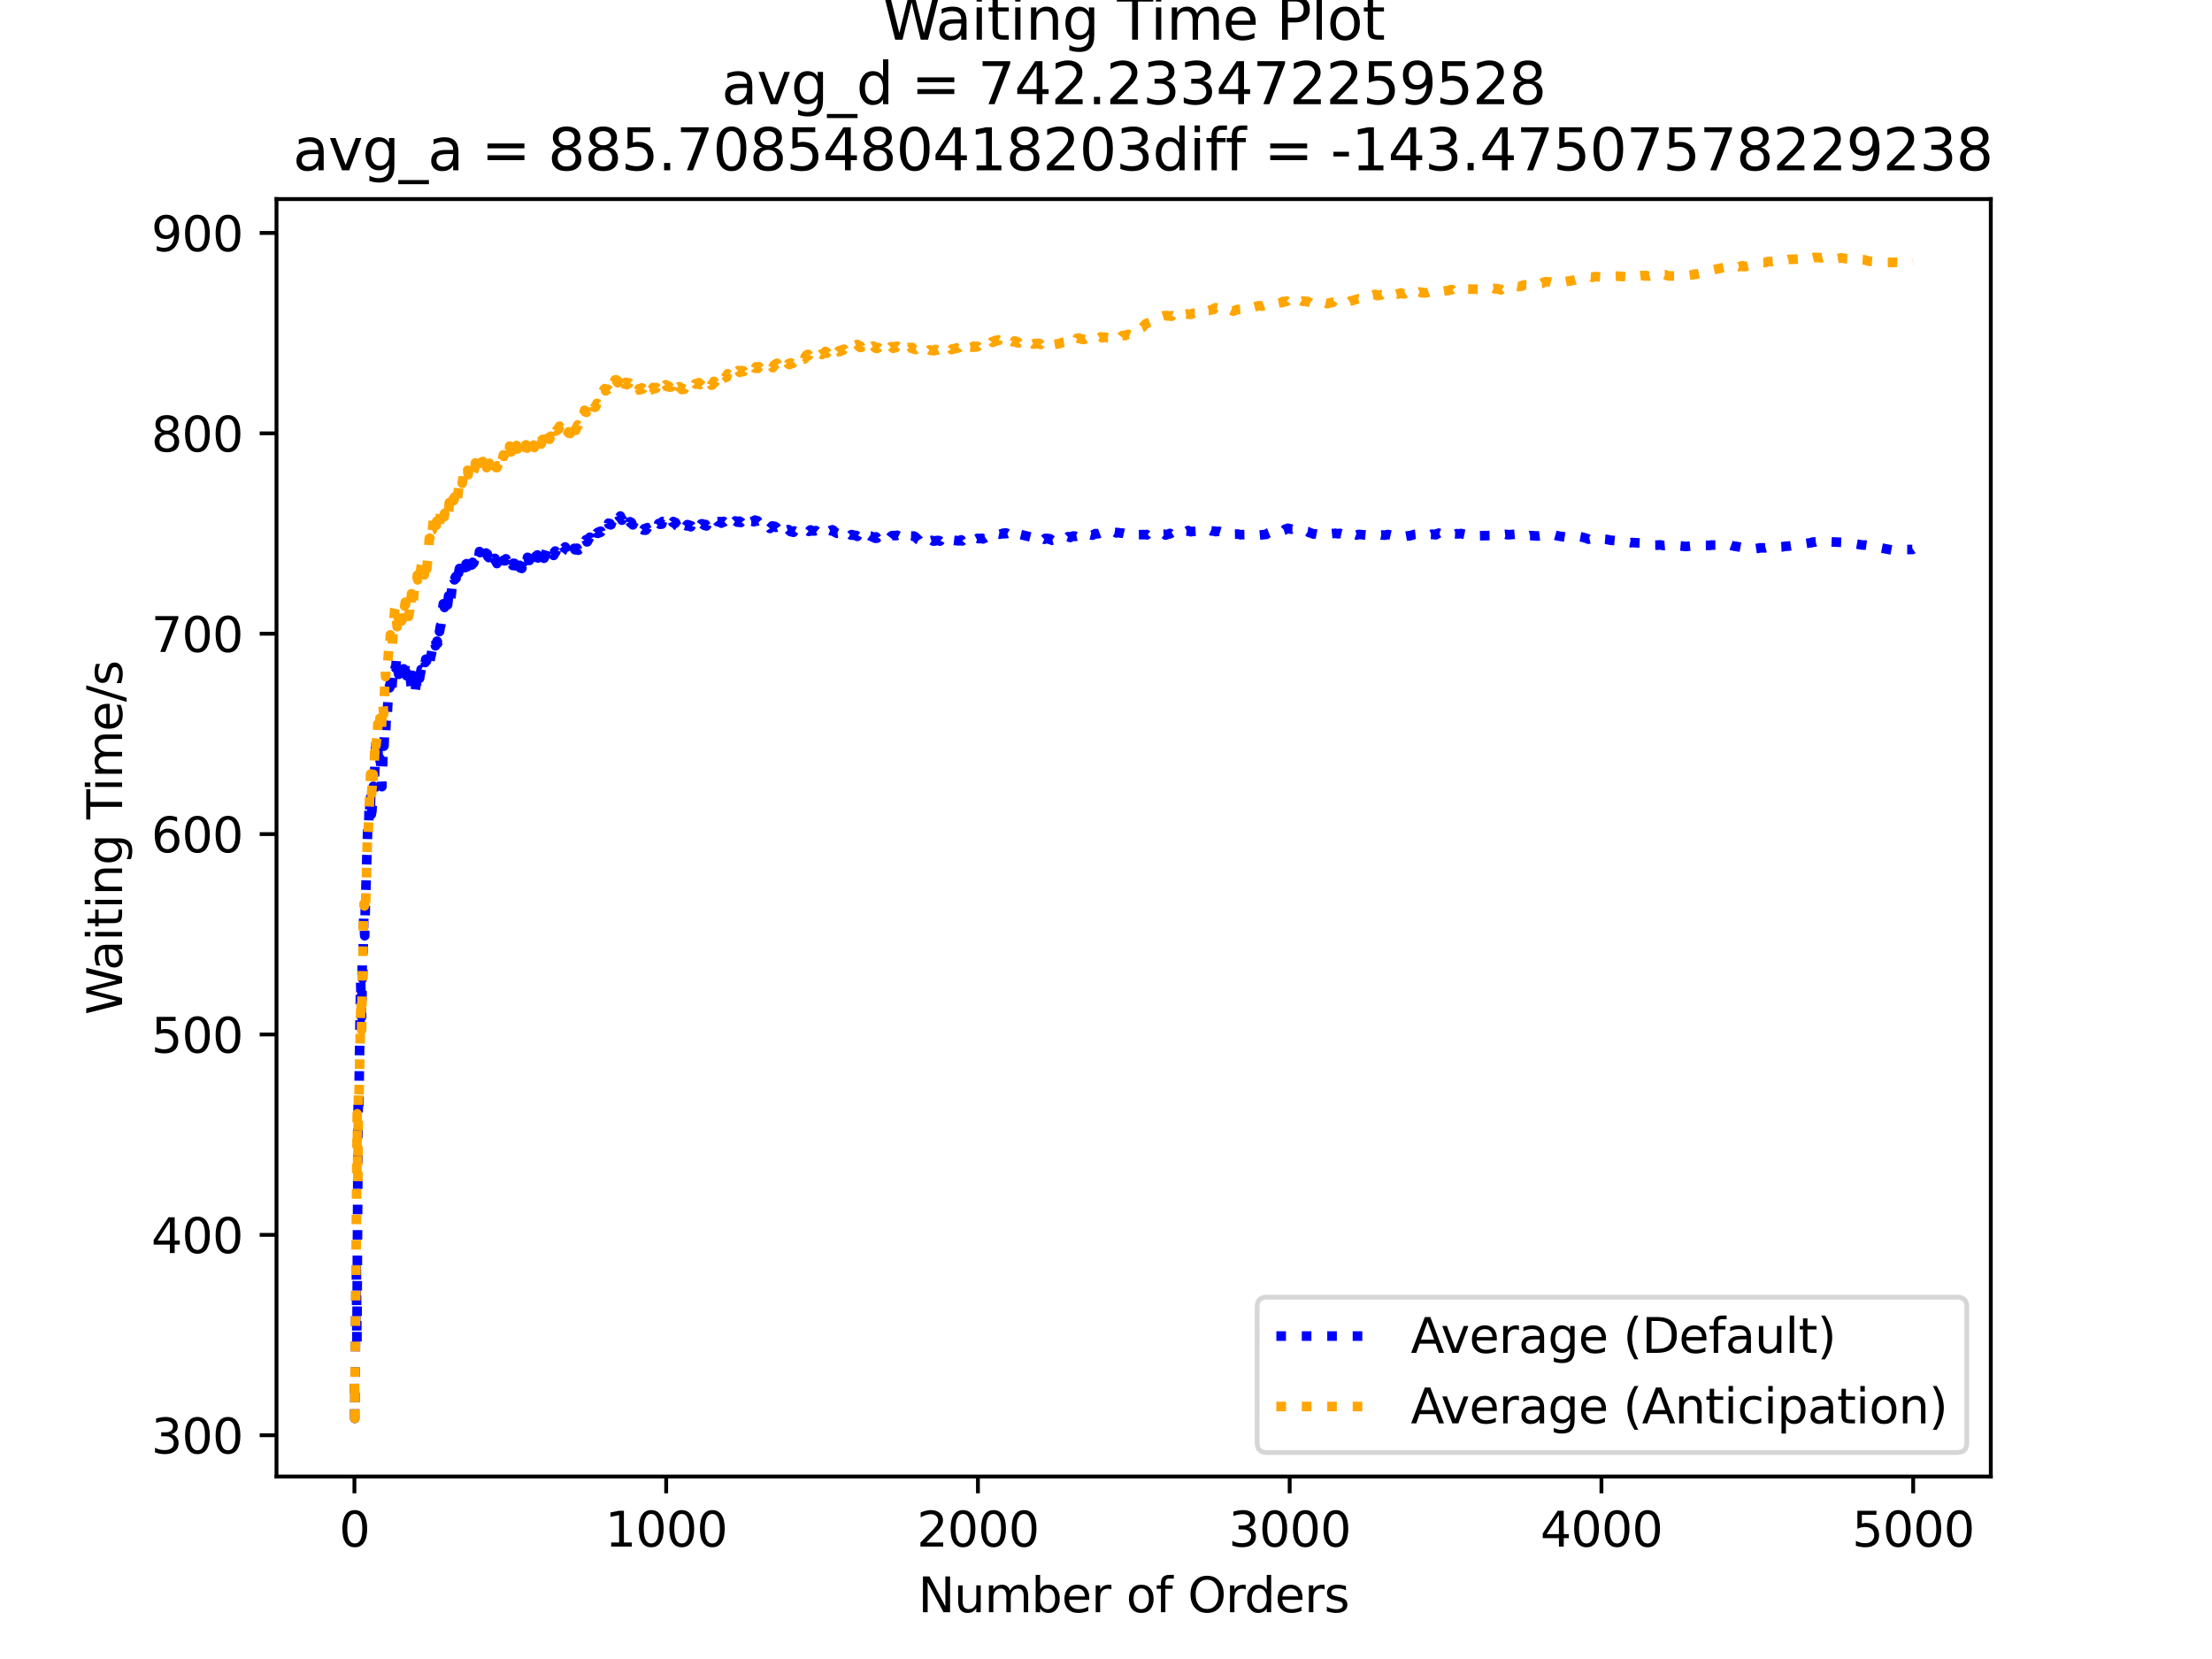 <?xml version="1.0" encoding="utf-8" standalone="no"?>
<!DOCTYPE svg PUBLIC "-//W3C//DTD SVG 1.1//EN"
  "http://www.w3.org/Graphics/SVG/1.1/DTD/svg11.dtd">
<svg xmlns:xlink="http://www.w3.org/1999/xlink" width="460.8pt" height="345.6pt" viewBox="0 0 460.8 345.6" xmlns="http://www.w3.org/2000/svg" version="1.1">
 <defs>
  <style type="text/css">*{stroke-linejoin: round; stroke-linecap: butt}</style>
 </defs>
 <g id="figure_1">
  <g id="patch_1">
   <path d="M 0 345.6 
L 460.8 345.6 
L 460.8 0 
L 0 0 
z
" style="fill: #ffffff"/>
  </g>
  <g id="axes_1">
   <g id="patch_2">
    <path d="M 57.6 307.584 
L 414.72 307.584 
L 414.72 41.472 
L 57.6 41.472 
z
" style="fill: #ffffff"/>
   </g>
   <g id="matplotlib.axis_1">
    <g id="xtick_1">
     <g id="line2d_1">
      <defs>
       <path id="mf5822a8629" d="M 0 0 
L 0 3.5 
" style="stroke: #000000; stroke-width: 0.8"/>
      </defs>
      <g>
       <use xlink:href="#mf5822a8629" x="73.833" y="307.584" style="stroke: #000000; stroke-width: 0.8"/>
      </g>
     </g>
     <g id="text_1">
      <!-- 0 -->
      <g transform="translate(70.651 322.182)scale(0.1 -0.1)">
       <defs>
        <path id="DejaVuSans-30" d="M 2034 4250 
Q 1547 4250 1301 3770 
Q 1056 3291 1056 2328 
Q 1056 1369 1301 889 
Q 1547 409 2034 409 
Q 2525 409 2770 889 
Q 3016 1369 3016 2328 
Q 3016 3291 2770 3770 
Q 2525 4250 2034 4250 
z
M 2034 4750 
Q 2819 4750 3233 4129 
Q 3647 3509 3647 2328 
Q 3647 1150 3233 529 
Q 2819 -91 2034 -91 
Q 1250 -91 836 529 
Q 422 1150 422 2328 
Q 422 3509 836 4129 
Q 1250 4750 2034 4750 
z
" transform="scale(0.016)"/>
       </defs>
       <use xlink:href="#DejaVuSans-30"/>
      </g>
     </g>
    </g>
    <g id="xtick_2">
     <g id="line2d_2">
      <g>
       <use xlink:href="#mf5822a8629" x="138.777" y="307.584" style="stroke: #000000; stroke-width: 0.8"/>
      </g>
     </g>
     <g id="text_2">
      <!-- 1000 -->
      <g transform="translate(126.052 322.182)scale(0.1 -0.1)">
       <defs>
        <path id="DejaVuSans-31" d="M 794 531 
L 1825 531 
L 1825 4091 
L 703 3866 
L 703 4441 
L 1819 4666 
L 2450 4666 
L 2450 531 
L 3481 531 
L 3481 0 
L 794 0 
L 794 531 
z
" transform="scale(0.016)"/>
       </defs>
       <use xlink:href="#DejaVuSans-31"/>
       <use xlink:href="#DejaVuSans-30" x="63.623"/>
       <use xlink:href="#DejaVuSans-30" x="127.246"/>
       <use xlink:href="#DejaVuSans-30" x="190.869"/>
      </g>
     </g>
    </g>
    <g id="xtick_3">
     <g id="line2d_3">
      <g>
       <use xlink:href="#mf5822a8629" x="203.721" y="307.584" style="stroke: #000000; stroke-width: 0.8"/>
      </g>
     </g>
     <g id="text_3">
      <!-- 2000 -->
      <g transform="translate(190.996 322.182)scale(0.1 -0.1)">
       <defs>
        <path id="DejaVuSans-32" d="M 1228 531 
L 3431 531 
L 3431 0 
L 469 0 
L 469 531 
Q 828 903 1448 1529 
Q 2069 2156 2228 2338 
Q 2531 2678 2651 2914 
Q 2772 3150 2772 3378 
Q 2772 3750 2511 3984 
Q 2250 4219 1831 4219 
Q 1534 4219 1204 4116 
Q 875 4013 500 3803 
L 500 4441 
Q 881 4594 1212 4672 
Q 1544 4750 1819 4750 
Q 2544 4750 2975 4387 
Q 3406 4025 3406 3419 
Q 3406 3131 3298 2873 
Q 3191 2616 2906 2266 
Q 2828 2175 2409 1742 
Q 1991 1309 1228 531 
z
" transform="scale(0.016)"/>
       </defs>
       <use xlink:href="#DejaVuSans-32"/>
       <use xlink:href="#DejaVuSans-30" x="63.623"/>
       <use xlink:href="#DejaVuSans-30" x="127.246"/>
       <use xlink:href="#DejaVuSans-30" x="190.869"/>
      </g>
     </g>
    </g>
    <g id="xtick_4">
     <g id="line2d_4">
      <g>
       <use xlink:href="#mf5822a8629" x="268.664" y="307.584" style="stroke: #000000; stroke-width: 0.8"/>
      </g>
     </g>
     <g id="text_4">
      <!-- 3000 -->
      <g transform="translate(255.939 322.182)scale(0.1 -0.1)">
       <defs>
        <path id="DejaVuSans-33" d="M 2597 2516 
Q 3050 2419 3304 2112 
Q 3559 1806 3559 1356 
Q 3559 666 3084 287 
Q 2609 -91 1734 -91 
Q 1441 -91 1130 -33 
Q 819 25 488 141 
L 488 750 
Q 750 597 1062 519 
Q 1375 441 1716 441 
Q 2309 441 2620 675 
Q 2931 909 2931 1356 
Q 2931 1769 2642 2001 
Q 2353 2234 1838 2234 
L 1294 2234 
L 1294 2753 
L 1863 2753 
Q 2328 2753 2575 2939 
Q 2822 3125 2822 3475 
Q 2822 3834 2567 4026 
Q 2313 4219 1838 4219 
Q 1578 4219 1281 4162 
Q 984 4106 628 3988 
L 628 4550 
Q 988 4650 1302 4700 
Q 1616 4750 1894 4750 
Q 2613 4750 3031 4423 
Q 3450 4097 3450 3541 
Q 3450 3153 3228 2886 
Q 3006 2619 2597 2516 
z
" transform="scale(0.016)"/>
       </defs>
       <use xlink:href="#DejaVuSans-33"/>
       <use xlink:href="#DejaVuSans-30" x="63.623"/>
       <use xlink:href="#DejaVuSans-30" x="127.246"/>
       <use xlink:href="#DejaVuSans-30" x="190.869"/>
      </g>
     </g>
    </g>
    <g id="xtick_5">
     <g id="line2d_5">
      <g>
       <use xlink:href="#mf5822a8629" x="333.608" y="307.584" style="stroke: #000000; stroke-width: 0.8"/>
      </g>
     </g>
     <g id="text_5">
      <!-- 4000 -->
      <g transform="translate(320.883 322.182)scale(0.1 -0.1)">
       <defs>
        <path id="DejaVuSans-34" d="M 2419 4116 
L 825 1625 
L 2419 1625 
L 2419 4116 
z
M 2253 4666 
L 3047 4666 
L 3047 1625 
L 3713 1625 
L 3713 1100 
L 3047 1100 
L 3047 0 
L 2419 0 
L 2419 1100 
L 313 1100 
L 313 1709 
L 2253 4666 
z
" transform="scale(0.016)"/>
       </defs>
       <use xlink:href="#DejaVuSans-34"/>
       <use xlink:href="#DejaVuSans-30" x="63.623"/>
       <use xlink:href="#DejaVuSans-30" x="127.246"/>
       <use xlink:href="#DejaVuSans-30" x="190.869"/>
      </g>
     </g>
    </g>
    <g id="xtick_6">
     <g id="line2d_6">
      <g>
       <use xlink:href="#mf5822a8629" x="398.552" y="307.584" style="stroke: #000000; stroke-width: 0.8"/>
      </g>
     </g>
     <g id="text_6">
      <!-- 5000 -->
      <g transform="translate(385.827 322.182)scale(0.1 -0.1)">
       <defs>
        <path id="DejaVuSans-35" d="M 691 4666 
L 3169 4666 
L 3169 4134 
L 1269 4134 
L 1269 2991 
Q 1406 3038 1543 3061 
Q 1681 3084 1819 3084 
Q 2600 3084 3056 2656 
Q 3513 2228 3513 1497 
Q 3513 744 3044 326 
Q 2575 -91 1722 -91 
Q 1428 -91 1123 -41 
Q 819 9 494 109 
L 494 744 
Q 775 591 1075 516 
Q 1375 441 1709 441 
Q 2250 441 2565 725 
Q 2881 1009 2881 1497 
Q 2881 1984 2565 2268 
Q 2250 2553 1709 2553 
Q 1456 2553 1204 2497 
Q 953 2441 691 2322 
L 691 4666 
z
" transform="scale(0.016)"/>
       </defs>
       <use xlink:href="#DejaVuSans-35"/>
       <use xlink:href="#DejaVuSans-30" x="63.623"/>
       <use xlink:href="#DejaVuSans-30" x="127.246"/>
       <use xlink:href="#DejaVuSans-30" x="190.869"/>
      </g>
     </g>
    </g>
    <g id="text_7">
     <!-- Number of Orders -->
     <g transform="translate(191.262 335.861)scale(0.1 -0.1)">
      <defs>
       <path id="DejaVuSans-4e" d="M 628 4666 
L 1478 4666 
L 3547 763 
L 3547 4666 
L 4159 4666 
L 4159 0 
L 3309 0 
L 1241 3903 
L 1241 0 
L 628 0 
L 628 4666 
z
" transform="scale(0.016)"/>
       <path id="DejaVuSans-75" d="M 544 1381 
L 544 3500 
L 1119 3500 
L 1119 1403 
Q 1119 906 1312 657 
Q 1506 409 1894 409 
Q 2359 409 2629 706 
Q 2900 1003 2900 1516 
L 2900 3500 
L 3475 3500 
L 3475 0 
L 2900 0 
L 2900 538 
Q 2691 219 2414 64 
Q 2138 -91 1772 -91 
Q 1169 -91 856 284 
Q 544 659 544 1381 
z
M 1991 3584 
L 1991 3584 
z
" transform="scale(0.016)"/>
       <path id="DejaVuSans-6d" d="M 3328 2828 
Q 3544 3216 3844 3400 
Q 4144 3584 4550 3584 
Q 5097 3584 5394 3201 
Q 5691 2819 5691 2113 
L 5691 0 
L 5113 0 
L 5113 2094 
Q 5113 2597 4934 2840 
Q 4756 3084 4391 3084 
Q 3944 3084 3684 2787 
Q 3425 2491 3425 1978 
L 3425 0 
L 2847 0 
L 2847 2094 
Q 2847 2600 2669 2842 
Q 2491 3084 2119 3084 
Q 1678 3084 1418 2786 
Q 1159 2488 1159 1978 
L 1159 0 
L 581 0 
L 581 3500 
L 1159 3500 
L 1159 2956 
Q 1356 3278 1631 3431 
Q 1906 3584 2284 3584 
Q 2666 3584 2933 3390 
Q 3200 3197 3328 2828 
z
" transform="scale(0.016)"/>
       <path id="DejaVuSans-62" d="M 3116 1747 
Q 3116 2381 2855 2742 
Q 2594 3103 2138 3103 
Q 1681 3103 1420 2742 
Q 1159 2381 1159 1747 
Q 1159 1113 1420 752 
Q 1681 391 2138 391 
Q 2594 391 2855 752 
Q 3116 1113 3116 1747 
z
M 1159 2969 
Q 1341 3281 1617 3432 
Q 1894 3584 2278 3584 
Q 2916 3584 3314 3078 
Q 3713 2572 3713 1747 
Q 3713 922 3314 415 
Q 2916 -91 2278 -91 
Q 1894 -91 1617 61 
Q 1341 213 1159 525 
L 1159 0 
L 581 0 
L 581 4863 
L 1159 4863 
L 1159 2969 
z
" transform="scale(0.016)"/>
       <path id="DejaVuSans-65" d="M 3597 1894 
L 3597 1613 
L 953 1613 
Q 991 1019 1311 708 
Q 1631 397 2203 397 
Q 2534 397 2845 478 
Q 3156 559 3463 722 
L 3463 178 
Q 3153 47 2828 -22 
Q 2503 -91 2169 -91 
Q 1331 -91 842 396 
Q 353 884 353 1716 
Q 353 2575 817 3079 
Q 1281 3584 2069 3584 
Q 2775 3584 3186 3129 
Q 3597 2675 3597 1894 
z
M 3022 2063 
Q 3016 2534 2758 2815 
Q 2500 3097 2075 3097 
Q 1594 3097 1305 2825 
Q 1016 2553 972 2059 
L 3022 2063 
z
" transform="scale(0.016)"/>
       <path id="DejaVuSans-72" d="M 2631 2963 
Q 2534 3019 2420 3045 
Q 2306 3072 2169 3072 
Q 1681 3072 1420 2755 
Q 1159 2438 1159 1844 
L 1159 0 
L 581 0 
L 581 3500 
L 1159 3500 
L 1159 2956 
Q 1341 3275 1631 3429 
Q 1922 3584 2338 3584 
Q 2397 3584 2469 3576 
Q 2541 3569 2628 3553 
L 2631 2963 
z
" transform="scale(0.016)"/>
       <path id="DejaVuSans-20" transform="scale(0.016)"/>
       <path id="DejaVuSans-6f" d="M 1959 3097 
Q 1497 3097 1228 2736 
Q 959 2375 959 1747 
Q 959 1119 1226 758 
Q 1494 397 1959 397 
Q 2419 397 2687 759 
Q 2956 1122 2956 1747 
Q 2956 2369 2687 2733 
Q 2419 3097 1959 3097 
z
M 1959 3584 
Q 2709 3584 3137 3096 
Q 3566 2609 3566 1747 
Q 3566 888 3137 398 
Q 2709 -91 1959 -91 
Q 1206 -91 779 398 
Q 353 888 353 1747 
Q 353 2609 779 3096 
Q 1206 3584 1959 3584 
z
" transform="scale(0.016)"/>
       <path id="DejaVuSans-66" d="M 2375 4863 
L 2375 4384 
L 1825 4384 
Q 1516 4384 1395 4259 
Q 1275 4134 1275 3809 
L 1275 3500 
L 2222 3500 
L 2222 3053 
L 1275 3053 
L 1275 0 
L 697 0 
L 697 3053 
L 147 3053 
L 147 3500 
L 697 3500 
L 697 3744 
Q 697 4328 969 4595 
Q 1241 4863 1831 4863 
L 2375 4863 
z
" transform="scale(0.016)"/>
       <path id="DejaVuSans-4f" d="M 2522 4238 
Q 1834 4238 1429 3725 
Q 1025 3213 1025 2328 
Q 1025 1447 1429 934 
Q 1834 422 2522 422 
Q 3209 422 3611 934 
Q 4013 1447 4013 2328 
Q 4013 3213 3611 3725 
Q 3209 4238 2522 4238 
z
M 2522 4750 
Q 3503 4750 4090 4092 
Q 4678 3434 4678 2328 
Q 4678 1225 4090 567 
Q 3503 -91 2522 -91 
Q 1538 -91 948 565 
Q 359 1222 359 2328 
Q 359 3434 948 4092 
Q 1538 4750 2522 4750 
z
" transform="scale(0.016)"/>
       <path id="DejaVuSans-64" d="M 2906 2969 
L 2906 4863 
L 3481 4863 
L 3481 0 
L 2906 0 
L 2906 525 
Q 2725 213 2448 61 
Q 2172 -91 1784 -91 
Q 1150 -91 751 415 
Q 353 922 353 1747 
Q 353 2572 751 3078 
Q 1150 3584 1784 3584 
Q 2172 3584 2448 3432 
Q 2725 3281 2906 2969 
z
M 947 1747 
Q 947 1113 1208 752 
Q 1469 391 1925 391 
Q 2381 391 2643 752 
Q 2906 1113 2906 1747 
Q 2906 2381 2643 2742 
Q 2381 3103 1925 3103 
Q 1469 3103 1208 2742 
Q 947 2381 947 1747 
z
" transform="scale(0.016)"/>
       <path id="DejaVuSans-73" d="M 2834 3397 
L 2834 2853 
Q 2591 2978 2328 3040 
Q 2066 3103 1784 3103 
Q 1356 3103 1142 2972 
Q 928 2841 928 2578 
Q 928 2378 1081 2264 
Q 1234 2150 1697 2047 
L 1894 2003 
Q 2506 1872 2764 1633 
Q 3022 1394 3022 966 
Q 3022 478 2636 193 
Q 2250 -91 1575 -91 
Q 1294 -91 989 -36 
Q 684 19 347 128 
L 347 722 
Q 666 556 975 473 
Q 1284 391 1588 391 
Q 1994 391 2212 530 
Q 2431 669 2431 922 
Q 2431 1156 2273 1281 
Q 2116 1406 1581 1522 
L 1381 1569 
Q 847 1681 609 1914 
Q 372 2147 372 2553 
Q 372 3047 722 3315 
Q 1072 3584 1716 3584 
Q 2034 3584 2315 3537 
Q 2597 3491 2834 3397 
z
" transform="scale(0.016)"/>
      </defs>
      <use xlink:href="#DejaVuSans-4e"/>
      <use xlink:href="#DejaVuSans-75" x="74.805"/>
      <use xlink:href="#DejaVuSans-6d" x="138.184"/>
      <use xlink:href="#DejaVuSans-62" x="235.596"/>
      <use xlink:href="#DejaVuSans-65" x="299.072"/>
      <use xlink:href="#DejaVuSans-72" x="360.596"/>
      <use xlink:href="#DejaVuSans-20" x="401.709"/>
      <use xlink:href="#DejaVuSans-6f" x="433.496"/>
      <use xlink:href="#DejaVuSans-66" x="494.678"/>
      <use xlink:href="#DejaVuSans-20" x="529.883"/>
      <use xlink:href="#DejaVuSans-4f" x="561.67"/>
      <use xlink:href="#DejaVuSans-72" x="640.381"/>
      <use xlink:href="#DejaVuSans-64" x="679.744"/>
      <use xlink:href="#DejaVuSans-65" x="743.221"/>
      <use xlink:href="#DejaVuSans-72" x="804.744"/>
      <use xlink:href="#DejaVuSans-73" x="845.857"/>
     </g>
    </g>
   </g>
   <g id="matplotlib.axis_2">
    <g id="ytick_1">
     <g id="line2d_7">
      <defs>
       <path id="m3146ff9293" d="M 0 0 
L -3.5 0 
" style="stroke: #000000; stroke-width: 0.8"/>
      </defs>
      <g>
       <use xlink:href="#m3146ff9293" x="57.6" y="298.981" style="stroke: #000000; stroke-width: 0.8"/>
      </g>
     </g>
     <g id="text_8">
      <!-- 300 -->
      <g transform="translate(31.512 302.781)scale(0.1 -0.1)">
       <use xlink:href="#DejaVuSans-33"/>
       <use xlink:href="#DejaVuSans-30" x="63.623"/>
       <use xlink:href="#DejaVuSans-30" x="127.246"/>
      </g>
     </g>
    </g>
    <g id="ytick_2">
     <g id="line2d_8">
      <g>
       <use xlink:href="#m3146ff9293" x="57.6" y="257.239" style="stroke: #000000; stroke-width: 0.8"/>
      </g>
     </g>
     <g id="text_9">
      <!-- 400 -->
      <g transform="translate(31.512 261.038)scale(0.1 -0.1)">
       <use xlink:href="#DejaVuSans-34"/>
       <use xlink:href="#DejaVuSans-30" x="63.623"/>
       <use xlink:href="#DejaVuSans-30" x="127.246"/>
      </g>
     </g>
    </g>
    <g id="ytick_3">
     <g id="line2d_9">
      <g>
       <use xlink:href="#m3146ff9293" x="57.6" y="215.496" style="stroke: #000000; stroke-width: 0.8"/>
      </g>
     </g>
     <g id="text_10">
      <!-- 500 -->
      <g transform="translate(31.512 219.296)scale(0.1 -0.1)">
       <use xlink:href="#DejaVuSans-35"/>
       <use xlink:href="#DejaVuSans-30" x="63.623"/>
       <use xlink:href="#DejaVuSans-30" x="127.246"/>
      </g>
     </g>
    </g>
    <g id="ytick_4">
     <g id="line2d_10">
      <g>
       <use xlink:href="#m3146ff9293" x="57.6" y="173.754" style="stroke: #000000; stroke-width: 0.8"/>
      </g>
     </g>
     <g id="text_11">
      <!-- 600 -->
      <g transform="translate(31.512 177.553)scale(0.1 -0.1)">
       <defs>
        <path id="DejaVuSans-36" d="M 2113 2584 
Q 1688 2584 1439 2293 
Q 1191 2003 1191 1497 
Q 1191 994 1439 701 
Q 1688 409 2113 409 
Q 2538 409 2786 701 
Q 3034 994 3034 1497 
Q 3034 2003 2786 2293 
Q 2538 2584 2113 2584 
z
M 3366 4563 
L 3366 3988 
Q 3128 4100 2886 4159 
Q 2644 4219 2406 4219 
Q 1781 4219 1451 3797 
Q 1122 3375 1075 2522 
Q 1259 2794 1537 2939 
Q 1816 3084 2150 3084 
Q 2853 3084 3261 2657 
Q 3669 2231 3669 1497 
Q 3669 778 3244 343 
Q 2819 -91 2113 -91 
Q 1303 -91 875 529 
Q 447 1150 447 2328 
Q 447 3434 972 4092 
Q 1497 4750 2381 4750 
Q 2619 4750 2861 4703 
Q 3103 4656 3366 4563 
z
" transform="scale(0.016)"/>
       </defs>
       <use xlink:href="#DejaVuSans-36"/>
       <use xlink:href="#DejaVuSans-30" x="63.623"/>
       <use xlink:href="#DejaVuSans-30" x="127.246"/>
      </g>
     </g>
    </g>
    <g id="ytick_5">
     <g id="line2d_11">
      <g>
       <use xlink:href="#m3146ff9293" x="57.6" y="132.011" style="stroke: #000000; stroke-width: 0.8"/>
      </g>
     </g>
     <g id="text_12">
      <!-- 700 -->
      <g transform="translate(31.512 135.811)scale(0.1 -0.1)">
       <defs>
        <path id="DejaVuSans-37" d="M 525 4666 
L 3525 4666 
L 3525 4397 
L 1831 0 
L 1172 0 
L 2766 4134 
L 525 4134 
L 525 4666 
z
" transform="scale(0.016)"/>
       </defs>
       <use xlink:href="#DejaVuSans-37"/>
       <use xlink:href="#DejaVuSans-30" x="63.623"/>
       <use xlink:href="#DejaVuSans-30" x="127.246"/>
      </g>
     </g>
    </g>
    <g id="ytick_6">
     <g id="line2d_12">
      <g>
       <use xlink:href="#m3146ff9293" x="57.6" y="90.269" style="stroke: #000000; stroke-width: 0.8"/>
      </g>
     </g>
     <g id="text_13">
      <!-- 800 -->
      <g transform="translate(31.512 94.068)scale(0.1 -0.1)">
       <defs>
        <path id="DejaVuSans-38" d="M 2034 2216 
Q 1584 2216 1326 1975 
Q 1069 1734 1069 1313 
Q 1069 891 1326 650 
Q 1584 409 2034 409 
Q 2484 409 2743 651 
Q 3003 894 3003 1313 
Q 3003 1734 2745 1975 
Q 2488 2216 2034 2216 
z
M 1403 2484 
Q 997 2584 770 2862 
Q 544 3141 544 3541 
Q 544 4100 942 4425 
Q 1341 4750 2034 4750 
Q 2731 4750 3128 4425 
Q 3525 4100 3525 3541 
Q 3525 3141 3298 2862 
Q 3072 2584 2669 2484 
Q 3125 2378 3379 2068 
Q 3634 1759 3634 1313 
Q 3634 634 3220 271 
Q 2806 -91 2034 -91 
Q 1263 -91 848 271 
Q 434 634 434 1313 
Q 434 1759 690 2068 
Q 947 2378 1403 2484 
z
M 1172 3481 
Q 1172 3119 1398 2916 
Q 1625 2713 2034 2713 
Q 2441 2713 2670 2916 
Q 2900 3119 2900 3481 
Q 2900 3844 2670 4047 
Q 2441 4250 2034 4250 
Q 1625 4250 1398 4047 
Q 1172 3844 1172 3481 
z
" transform="scale(0.016)"/>
       </defs>
       <use xlink:href="#DejaVuSans-38"/>
       <use xlink:href="#DejaVuSans-30" x="63.623"/>
       <use xlink:href="#DejaVuSans-30" x="127.246"/>
      </g>
     </g>
    </g>
    <g id="ytick_7">
     <g id="line2d_13">
      <g>
       <use xlink:href="#m3146ff9293" x="57.6" y="48.526" style="stroke: #000000; stroke-width: 0.8"/>
      </g>
     </g>
     <g id="text_14">
      <!-- 900 -->
      <g transform="translate(31.512 52.325)scale(0.1 -0.1)">
       <defs>
        <path id="DejaVuSans-39" d="M 703 97 
L 703 672 
Q 941 559 1184 500 
Q 1428 441 1663 441 
Q 2288 441 2617 861 
Q 2947 1281 2994 2138 
Q 2813 1869 2534 1725 
Q 2256 1581 1919 1581 
Q 1219 1581 811 2004 
Q 403 2428 403 3163 
Q 403 3881 828 4315 
Q 1253 4750 1959 4750 
Q 2769 4750 3195 4129 
Q 3622 3509 3622 2328 
Q 3622 1225 3098 567 
Q 2575 -91 1691 -91 
Q 1453 -91 1209 -44 
Q 966 3 703 97 
z
M 1959 2075 
Q 2384 2075 2632 2365 
Q 2881 2656 2881 3163 
Q 2881 3666 2632 3958 
Q 2384 4250 1959 4250 
Q 1534 4250 1286 3958 
Q 1038 3666 1038 3163 
Q 1038 2656 1286 2365 
Q 1534 2075 1959 2075 
z
" transform="scale(0.016)"/>
       </defs>
       <use xlink:href="#DejaVuSans-39"/>
       <use xlink:href="#DejaVuSans-30" x="63.623"/>
       <use xlink:href="#DejaVuSans-30" x="127.246"/>
      </g>
     </g>
    </g>
    <g id="text_15">
     <!-- Waiting Time/s -->
     <g transform="translate(25.433 211.41)rotate(-90)scale(0.1 -0.1)">
      <defs>
       <path id="DejaVuSans-57" d="M 213 4666 
L 850 4666 
L 1831 722 
L 2809 4666 
L 3519 4666 
L 4500 722 
L 5478 4666 
L 6119 4666 
L 4947 0 
L 4153 0 
L 3169 4050 
L 2175 0 
L 1381 0 
L 213 4666 
z
" transform="scale(0.016)"/>
       <path id="DejaVuSans-61" d="M 2194 1759 
Q 1497 1759 1228 1600 
Q 959 1441 959 1056 
Q 959 750 1161 570 
Q 1363 391 1709 391 
Q 2188 391 2477 730 
Q 2766 1069 2766 1631 
L 2766 1759 
L 2194 1759 
z
M 3341 1997 
L 3341 0 
L 2766 0 
L 2766 531 
Q 2569 213 2275 61 
Q 1981 -91 1556 -91 
Q 1019 -91 701 211 
Q 384 513 384 1019 
Q 384 1609 779 1909 
Q 1175 2209 1959 2209 
L 2766 2209 
L 2766 2266 
Q 2766 2663 2505 2880 
Q 2244 3097 1772 3097 
Q 1472 3097 1187 3025 
Q 903 2953 641 2809 
L 641 3341 
Q 956 3463 1253 3523 
Q 1550 3584 1831 3584 
Q 2591 3584 2966 3190 
Q 3341 2797 3341 1997 
z
" transform="scale(0.016)"/>
       <path id="DejaVuSans-69" d="M 603 3500 
L 1178 3500 
L 1178 0 
L 603 0 
L 603 3500 
z
M 603 4863 
L 1178 4863 
L 1178 4134 
L 603 4134 
L 603 4863 
z
" transform="scale(0.016)"/>
       <path id="DejaVuSans-74" d="M 1172 4494 
L 1172 3500 
L 2356 3500 
L 2356 3053 
L 1172 3053 
L 1172 1153 
Q 1172 725 1289 603 
Q 1406 481 1766 481 
L 2356 481 
L 2356 0 
L 1766 0 
Q 1100 0 847 248 
Q 594 497 594 1153 
L 594 3053 
L 172 3053 
L 172 3500 
L 594 3500 
L 594 4494 
L 1172 4494 
z
" transform="scale(0.016)"/>
       <path id="DejaVuSans-6e" d="M 3513 2113 
L 3513 0 
L 2938 0 
L 2938 2094 
Q 2938 2591 2744 2837 
Q 2550 3084 2163 3084 
Q 1697 3084 1428 2787 
Q 1159 2491 1159 1978 
L 1159 0 
L 581 0 
L 581 3500 
L 1159 3500 
L 1159 2956 
Q 1366 3272 1645 3428 
Q 1925 3584 2291 3584 
Q 2894 3584 3203 3211 
Q 3513 2838 3513 2113 
z
" transform="scale(0.016)"/>
       <path id="DejaVuSans-67" d="M 2906 1791 
Q 2906 2416 2648 2759 
Q 2391 3103 1925 3103 
Q 1463 3103 1205 2759 
Q 947 2416 947 1791 
Q 947 1169 1205 825 
Q 1463 481 1925 481 
Q 2391 481 2648 825 
Q 2906 1169 2906 1791 
z
M 3481 434 
Q 3481 -459 3084 -895 
Q 2688 -1331 1869 -1331 
Q 1566 -1331 1297 -1286 
Q 1028 -1241 775 -1147 
L 775 -588 
Q 1028 -725 1275 -790 
Q 1522 -856 1778 -856 
Q 2344 -856 2625 -561 
Q 2906 -266 2906 331 
L 2906 616 
Q 2728 306 2450 153 
Q 2172 0 1784 0 
Q 1141 0 747 490 
Q 353 981 353 1791 
Q 353 2603 747 3093 
Q 1141 3584 1784 3584 
Q 2172 3584 2450 3431 
Q 2728 3278 2906 2969 
L 2906 3500 
L 3481 3500 
L 3481 434 
z
" transform="scale(0.016)"/>
       <path id="DejaVuSans-54" d="M -19 4666 
L 3928 4666 
L 3928 4134 
L 2272 4134 
L 2272 0 
L 1638 0 
L 1638 4134 
L -19 4134 
L -19 4666 
z
" transform="scale(0.016)"/>
       <path id="DejaVuSans-2f" d="M 1625 4666 
L 2156 4666 
L 531 -594 
L 0 -594 
L 1625 4666 
z
" transform="scale(0.016)"/>
      </defs>
      <use xlink:href="#DejaVuSans-57"/>
      <use xlink:href="#DejaVuSans-61" x="92.502"/>
      <use xlink:href="#DejaVuSans-69" x="153.781"/>
      <use xlink:href="#DejaVuSans-74" x="181.564"/>
      <use xlink:href="#DejaVuSans-69" x="220.773"/>
      <use xlink:href="#DejaVuSans-6e" x="248.557"/>
      <use xlink:href="#DejaVuSans-67" x="311.936"/>
      <use xlink:href="#DejaVuSans-20" x="375.412"/>
      <use xlink:href="#DejaVuSans-54" x="407.199"/>
      <use xlink:href="#DejaVuSans-69" x="465.158"/>
      <use xlink:href="#DejaVuSans-6d" x="492.941"/>
      <use xlink:href="#DejaVuSans-65" x="590.354"/>
      <use xlink:href="#DejaVuSans-2f" x="651.877"/>
      <use xlink:href="#DejaVuSans-73" x="685.568"/>
     </g>
    </g>
   </g>
   <g id="line2d_14">
    <path d="M 73.833 288.263 
L 73.898 295.488 
L 74.222 262.447 
L 74.352 279.967 
L 74.612 230.418 
L 74.742 232.407 
L 74.872 221.325 
L 75.132 204.316 
L 75.326 211.85 
L 75.391 209.537 
L 75.456 200.788 
L 75.521 203.866 
L 75.586 201.789 
L 75.781 190.986 
L 75.976 194.938 
L 76.106 188.986 
L 76.625 171.733 
L 76.69 171.983 
L 76.755 172.429 
L 76.82 171.516 
L 76.885 168.823 
L 76.95 170.351 
L 77.08 167.279 
L 77.145 169.573 
L 77.21 166.091 
L 77.275 167.282 
L 77.34 169.672 
L 77.405 169.31 
L 77.47 169.086 
L 77.794 163.781 
L 77.859 164.68 
L 77.924 165.022 
L 78.184 156.86 
L 78.314 154.959 
L 78.444 156.984 
L 78.509 156.358 
L 78.574 156.462 
L 78.639 156.879 
L 78.704 156.259 
L 78.963 159.859 
L 79.093 158.245 
L 79.158 158.479 
L 79.223 158.088 
L 79.418 160.724 
L 79.548 163.879 
L 79.873 154.846 
L 79.937 155.453 
L 80.002 155.374 
L 80.067 153.383 
L 80.132 153.506 
L 80.262 154.271 
L 80.457 149.663 
L 80.522 150.27 
L 80.587 150.388 
L 80.847 145.432 
L 81.106 142.959 
L 81.171 143.282 
L 81.236 143.14 
L 81.301 142.328 
L 81.431 144.337 
L 81.496 143.862 
L 81.561 144.257 
L 81.756 141.504 
L 81.821 140.39 
L 81.886 140.681 
L 81.951 140.806 
L 82.016 140.647 
L 82.081 139.604 
L 82.146 139.909 
L 82.21 139.82 
L 82.34 139.033 
L 82.405 139.161 
L 82.47 138.85 
L 82.6 137.102 
L 82.665 137.164 
L 82.795 139.525 
L 82.86 139.39 
L 83.055 140.478 
L 83.12 139.751 
L 83.185 139.765 
L 83.25 140.384 
L 83.379 139.405 
L 83.509 141.205 
L 83.574 139.055 
L 83.639 139.088 
L 83.704 138.831 
L 83.899 139.845 
L 83.964 139.16 
L 84.029 139.918 
L 84.094 139.333 
L 84.159 139.869 
L 84.224 139.567 
L 84.289 139.59 
L 84.419 137.744 
L 84.678 140.76 
L 84.743 140.163 
L 84.808 140.702 
L 84.873 140.504 
L 84.938 140.389 
L 85.003 141.573 
L 85.068 141.371 
L 85.133 141.756 
L 85.198 141.552 
L 85.328 141.899 
L 85.458 141.03 
L 85.653 142.917 
L 85.782 141.798 
L 85.847 142.71 
L 85.912 142.365 
L 85.977 140.69 
L 86.042 141.725 
L 86.107 142.036 
L 86.172 141.664 
L 86.237 141.772 
L 86.497 144.031 
L 86.692 142.303 
L 86.757 142.487 
L 86.822 143.03 
L 87.016 141.769 
L 87.146 141.423 
L 87.211 141.678 
L 87.276 141.606 
L 87.341 140.796 
L 87.406 141.312 
L 87.731 139.467 
L 87.796 139.512 
L 87.926 139.949 
L 88.185 138.623 
L 88.25 138.693 
L 88.315 138.551 
L 88.38 138.625 
L 88.51 137.734 
L 88.575 138.022 
L 88.705 137.32 
L 88.77 137.355 
L 88.835 137.714 
L 88.965 137.338 
L 89.159 138.193 
L 89.224 137.974 
L 89.289 137.994 
L 89.354 138.585 
L 89.419 137.305 
L 89.484 137.364 
L 89.549 137.723 
L 89.744 136.641 
L 89.809 136.583 
L 90.069 134.988 
L 90.328 135.831 
L 90.523 134.301 
L 90.588 134.343 
L 90.653 134.21 
L 90.718 134.54 
L 91.043 133.565 
L 91.108 133.668 
L 91.173 134.017 
L 91.303 132.378 
L 91.368 132.403 
L 91.433 132.308 
L 91.497 130.982 
L 91.562 131.564 
L 91.757 130.391 
L 91.822 130.322 
L 92.342 125.788 
L 92.602 126.548 
L 92.666 126.145 
L 92.926 127.454 
L 93.186 125.764 
L 93.251 125.995 
L 93.446 124.126 
L 93.511 124.52 
L 93.576 124.438 
L 93.771 125.941 
L 93.835 125.543 
L 94.16 122.237 
L 94.225 122.59 
L 94.55 120.36 
L 94.615 120.738 
L 94.68 120.798 
L 94.81 120.35 
L 94.875 120.483 
L 94.939 120.102 
L 95.004 120.497 
L 95.134 118.603 
L 95.199 118.727 
L 95.264 119.163 
L 95.329 118.565 
L 95.394 118.593 
L 95.524 119.393 
L 95.719 118.416 
L 95.784 118.621 
L 95.849 118.545 
L 96.044 117.794 
L 96.173 118.449 
L 96.238 118.339 
L 96.303 117.937 
L 96.368 118.187 
L 96.433 118.253 
L 96.498 117.905 
L 96.563 118.306 
L 96.693 117.854 
L 96.888 118.242 
L 97.018 117.947 
L 97.083 117.486 
L 97.148 117.585 
L 97.213 117.416 
L 97.342 118.067 
L 97.407 117.951 
L 97.472 117.697 
L 97.537 117.815 
L 97.602 117.829 
L 97.667 117.667 
L 97.797 118.284 
L 97.862 118.019 
L 97.927 117.985 
L 97.992 117.279 
L 98.057 117.744 
L 98.187 117.373 
L 98.252 117.704 
L 98.317 117.663 
L 98.446 117.147 
L 98.576 117.388 
L 98.641 117.276 
L 98.706 117.264 
L 98.901 116.009 
L 99.031 116.078 
L 99.226 116.495 
L 99.356 116.801 
L 99.68 115.691 
L 99.745 116.027 
L 99.875 114.893 
L 99.94 114.962 
L 100.005 115.117 
L 100.07 115.078 
L 100.2 114.61 
L 100.395 114.017 
L 100.59 114.975 
L 100.72 114.744 
L 100.849 115.384 
L 100.979 115.85 
L 101.239 115.197 
L 101.434 115.608 
L 101.499 115.383 
L 101.629 115.946 
L 101.694 115.82 
L 101.824 116.158 
L 101.953 115.611 
L 102.018 115.772 
L 102.083 115.817 
L 102.148 115.725 
L 102.213 115.254 
L 102.278 115.737 
L 102.343 115.58 
L 102.603 115.718 
L 102.668 115.957 
L 102.733 115.759 
L 102.928 116.439 
L 102.993 116.51 
L 103.122 116.327 
L 103.252 116.919 
L 103.382 116.914 
L 103.512 117.403 
L 103.707 116.702 
L 103.837 117.31 
L 103.902 117.212 
L 104.097 117.592 
L 104.162 117.353 
L 104.226 117.753 
L 104.291 117.557 
L 104.356 117.433 
L 104.421 117.555 
L 104.941 116.678 
L 105.006 116.84 
L 105.136 116.594 
L 105.266 116.826 
L 105.395 116.412 
L 105.46 116.644 
L 105.59 116.447 
L 105.72 116.602 
L 105.785 116.801 
L 105.85 116.723 
L 105.98 116.805 
L 106.045 117 
L 106.11 116.738 
L 106.175 117.132 
L 106.24 116.915 
L 106.564 117.509 
L 106.629 117.515 
L 106.694 117.867 
L 106.759 117.623 
L 106.824 117.816 
L 106.954 117.344 
L 107.084 117.652 
L 107.149 117.36 
L 107.214 117.406 
L 107.409 117.875 
L 107.474 117.583 
L 107.539 118.039 
L 107.604 117.934 
L 107.668 117.615 
L 107.798 118.295 
L 107.863 117.992 
L 107.928 118.039 
L 108.058 117.609 
L 108.188 118.045 
L 108.253 117.769 
L 108.383 118.312 
L 108.448 118.24 
L 108.643 118.263 
L 108.708 118.415 
L 108.773 117.984 
L 108.837 118.166 
L 108.967 118.109 
L 109.162 118.449 
L 109.227 117.947 
L 109.292 118.105 
L 109.682 116.367 
L 109.747 116.585 
L 109.812 116.752 
L 109.877 116.104 
L 109.942 116.15 
L 110.006 116.152 
L 110.071 116.534 
L 110.136 116.315 
L 110.266 116.75 
L 110.461 116.022 
L 110.526 116.177 
L 110.591 116.052 
L 110.656 115.956 
L 110.721 116.121 
L 110.851 115.67 
L 110.916 115.912 
L 110.981 115.779 
L 111.175 115.255 
L 111.24 115.328 
L 111.435 115.826 
L 111.5 116.099 
L 111.63 115.847 
L 111.76 116.086 
L 111.955 115.606 
L 112.085 116.235 
L 112.15 115.651 
L 112.215 115.727 
L 112.409 115.364 
L 112.604 115.271 
L 112.669 115.02 
L 112.734 115.104 
L 112.929 115.843 
L 112.994 115.694 
L 113.059 115.561 
L 113.319 116.296 
L 113.384 116.202 
L 113.449 115.756 
L 113.513 115.919 
L 113.968 114.268 
L 114.163 114.724 
L 114.228 114.465 
L 114.293 114.637 
L 114.877 115.717 
L 114.942 115.575 
L 115.007 115.268 
L 115.072 115.359 
L 115.137 115.305 
L 115.202 115.396 
L 115.267 115.443 
L 115.332 115.706 
L 115.397 115.634 
L 115.657 114.79 
L 115.722 114.889 
L 115.786 114.977 
L 115.981 114.026 
L 116.046 114.111 
L 116.111 114.203 
L 116.176 114.052 
L 116.241 114.235 
L 116.436 113.84 
L 116.566 113.765 
L 116.631 113.554 
L 116.696 113.655 
L 116.891 113.477 
L 116.955 113.72 
L 117.02 113.658 
L 117.085 113.72 
L 117.15 113.581 
L 117.215 113.78 
L 117.28 113.752 
L 117.475 113.988 
L 117.54 114.16 
L 117.605 114.073 
L 117.67 114.062 
L 117.735 113.934 
L 118.124 114.571 
L 118.319 114.65 
L 118.449 114.902 
L 118.514 114.641 
L 118.579 114.659 
L 118.644 114.87 
L 118.709 114.795 
L 118.774 114.842 
L 118.839 114.358 
L 118.904 114.508 
L 118.969 114.678 
L 119.034 114.324 
L 119.099 114.489 
L 119.293 114.886 
L 119.618 114.224 
L 119.748 114.506 
L 119.813 114.525 
L 119.878 114.256 
L 119.943 114.447 
L 120.073 114.565 
L 120.203 114.207 
L 120.268 114.477 
L 120.333 114.46 
L 120.462 114.616 
L 120.722 113.989 
L 120.787 114.005 
L 120.982 113.613 
L 121.047 113.61 
L 121.307 112.972 
L 121.437 113.09 
L 121.566 112.795 
L 121.696 112.807 
L 121.761 112.774 
L 121.956 112.475 
L 122.021 112.643 
L 122.086 112.421 
L 122.281 112.887 
L 122.346 112.861 
L 122.8 112.012 
L 122.865 111.906 
L 123.06 112.605 
L 123.125 112.572 
L 123.255 112.946 
L 123.775 111.531 
L 123.969 111.305 
L 124.164 110.804 
L 124.229 110.836 
L 124.359 111.072 
L 124.424 110.966 
L 124.554 111.109 
L 124.749 110.788 
L 124.814 110.796 
L 124.944 110.973 
L 125.138 110.652 
L 125.203 110.827 
L 125.268 110.738 
L 125.398 110.608 
L 125.528 110.272 
L 125.593 110.287 
L 125.723 109.856 
L 125.788 110.018 
L 125.983 110.136 
L 126.242 109.794 
L 126.307 109.655 
L 126.372 109.804 
L 126.632 109.127 
L 126.697 109.3 
L 126.762 108.982 
L 126.827 109.21 
L 126.957 109.05 
L 127.022 109.263 
L 127.087 109.086 
L 127.217 109.342 
L 127.282 109.307 
L 127.541 108.444 
L 127.606 108.481 
L 127.866 107.976 
L 127.931 108.132 
L 128.191 107.512 
L 128.256 107.479 
L 128.386 107.039 
L 128.515 107.13 
L 128.71 107.455 
L 128.775 107.194 
L 128.84 107.219 
L 129.035 107.678 
L 129.1 107.734 
L 129.23 107.498 
L 129.555 108.37 
L 129.62 108.172 
L 129.684 108.362 
L 129.749 108.189 
L 129.814 108.232 
L 129.944 108.677 
L 130.009 108.645 
L 130.074 108.666 
L 130.139 108.86 
L 130.204 108.8 
L 130.334 108.445 
L 130.594 108.96 
L 130.724 108.793 
L 130.789 109.014 
L 130.853 108.92 
L 131.113 109.141 
L 131.243 108.69 
L 131.373 108.956 
L 131.503 108.818 
L 131.698 109.146 
L 131.828 109.341 
L 131.893 109.185 
L 132.152 108.677 
L 132.347 108.781 
L 132.477 109.039 
L 132.542 108.931 
L 132.607 109.01 
L 133.127 109.443 
L 133.191 109.353 
L 133.386 109.935 
L 133.451 109.81 
L 133.516 109.902 
L 133.776 110.311 
L 133.841 110.223 
L 134.036 110.432 
L 134.231 110.131 
L 134.295 110.154 
L 134.49 110.46 
L 134.685 109.975 
L 134.75 110.185 
L 134.88 109.916 
L 135.075 109.995 
L 135.14 110.277 
L 135.205 110.172 
L 135.529 109.76 
L 135.659 109.662 
L 135.789 109.689 
L 135.984 109.378 
L 136.374 109.257 
L 136.504 109.538 
L 136.569 109.5 
L 136.763 109.72 
L 136.828 109.712 
L 136.893 109.458 
L 136.958 109.52 
L 137.153 109.287 
L 137.218 109.05 
L 137.283 109.088 
L 137.478 109.22 
L 137.673 108.982 
L 137.867 109.195 
L 137.997 108.637 
L 138.062 108.657 
L 138.517 108.636 
L 138.647 108.817 
L 138.712 108.636 
L 138.777 108.692 
L 138.842 108.703 
L 138.971 108.917 
L 139.036 108.894 
L 139.101 109.082 
L 139.166 108.98 
L 139.361 109.028 
L 139.621 109.313 
L 139.686 109.219 
L 139.816 109.023 
L 139.881 108.782 
L 139.946 108.933 
L 140.076 108.664 
L 140.14 108.827 
L 140.27 108.649 
L 140.4 108.762 
L 140.53 109.081 
L 140.595 109.02 
L 140.66 109.003 
L 140.725 108.862 
L 140.985 109.506 
L 141.115 109.57 
L 141.18 109.839 
L 141.244 109.817 
L 141.374 109.709 
L 141.504 109.937 
L 141.764 109.521 
L 142.024 109.869 
L 142.089 109.81 
L 142.219 110.067 
L 142.284 109.938 
L 142.349 109.967 
L 142.413 109.716 
L 142.478 109.877 
L 142.608 109.867 
L 142.673 109.931 
L 142.998 109.505 
L 143.063 109.555 
L 143.193 109.286 
L 143.453 109.344 
L 143.518 109.377 
L 143.582 109.578 
L 143.647 109.424 
L 143.777 109.551 
L 143.907 109.734 
L 143.972 109.526 
L 144.037 109.631 
L 144.167 109.807 
L 144.297 109.788 
L 144.362 109.885 
L 144.427 109.769 
L 144.492 109.828 
L 144.557 109.956 
L 144.687 109.843 
L 144.751 109.864 
L 144.816 110.008 
L 144.881 109.96 
L 144.946 110.008 
L 145.141 109.581 
L 145.271 109.681 
L 145.466 109.181 
L 145.726 109.252 
L 145.791 109.199 
L 145.856 109.284 
L 145.92 109.393 
L 146.115 109.129 
L 146.31 109.119 
L 146.635 109.377 
L 146.7 109.359 
L 146.765 109.457 
L 146.96 109.249 
L 147.154 109.565 
L 147.219 109.478 
L 147.284 109.294 
L 147.349 109.37 
L 147.934 108.824 
L 148.193 108.975 
L 148.258 108.823 
L 148.323 108.955 
L 148.453 108.684 
L 148.583 108.786 
L 148.648 108.813 
L 148.778 109.07 
L 148.843 108.998 
L 149.038 108.753 
L 149.103 108.853 
L 149.298 108.625 
L 149.362 108.52 
L 149.492 108.687 
L 149.947 108.649 
L 150.077 108.835 
L 150.142 108.809 
L 150.272 108.984 
L 150.726 108.62 
L 150.856 108.735 
L 150.921 108.675 
L 150.986 108.392 
L 151.051 108.527 
L 151.246 108.635 
L 151.506 108.719 
L 151.571 108.872 
L 151.636 108.791 
L 151.7 108.675 
L 151.895 108.903 
L 152.025 108.717 
L 152.09 108.779 
L 152.155 108.713 
L 152.22 108.841 
L 152.285 108.804 
L 152.675 108.494 
L 152.805 108.499 
L 152.999 108.708 
L 153.194 108.515 
L 153.584 108.767 
L 153.779 108.596 
L 153.909 108.797 
L 154.038 108.566 
L 154.103 108.667 
L 154.298 108.856 
L 154.363 108.771 
L 154.623 109.13 
L 155.078 109.19 
L 155.272 108.89 
L 155.337 108.873 
L 155.532 109.13 
L 155.597 109.164 
L 155.792 108.716 
L 155.987 108.981 
L 156.117 108.778 
L 156.311 108.499 
L 156.506 108.675 
L 156.766 108.582 
L 157.026 108.7 
L 157.286 108.341 
L 157.351 108.458 
L 157.61 108.578 
L 157.805 108.489 
L 158.065 108.784 
L 158.13 108.672 
L 158.39 108.963 
L 158.52 109.085 
L 158.649 109.239 
L 158.844 109.037 
L 158.909 109.122 
L 158.974 109.065 
L 159.104 109.237 
L 159.494 109.551 
L 159.624 109.58 
L 160.013 109.99 
L 160.273 109.893 
L 160.403 110.085 
L 160.598 109.855 
L 160.858 109.561 
L 161.247 109.743 
L 161.377 109.634 
L 161.637 109.858 
L 161.702 109.829 
L 161.897 110.105 
L 162.027 109.965 
L 162.351 110.49 
L 162.416 110.515 
L 162.546 110.426 
L 162.871 110.38 
L 162.936 110.436 
L 163.001 110.306 
L 163.066 110.377 
L 163.26 110.603 
L 163.325 110.429 
L 163.39 110.552 
L 163.65 110.679 
L 163.845 110.339 
L 163.91 110.422 
L 164.235 110.319 
L 164.429 110.532 
L 164.689 110.746 
L 164.884 110.643 
L 165.144 110.855 
L 165.274 110.886 
L 165.469 110.605 
L 165.728 110.729 
L 166.443 110.576 
L 166.508 110.712 
L 166.573 110.662 
L 166.767 110.603 
L 167.027 110.653 
L 167.157 110.746 
L 167.482 110.691 
L 167.742 110.753 
L 168.001 110.722 
L 168.131 110.775 
L 168.196 110.508 
L 168.261 110.558 
L 168.326 110.547 
L 168.521 110.7 
L 168.716 110.456 
L 168.846 110.393 
L 168.976 110.504 
L 169.105 110.6 
L 169.3 110.589 
L 169.69 110.618 
L 169.95 110.531 
L 170.145 110.702 
L 170.664 110.456 
L 170.859 110.415 
L 171.054 110.587 
L 171.249 110.491 
L 171.508 110.479 
L 171.573 110.563 
L 171.638 110.507 
L 171.703 110.424 
L 171.768 110.508 
L 171.898 110.475 
L 171.963 110.425 
L 172.028 110.56 
L 172.093 110.467 
L 172.288 110.549 
L 172.483 110.487 
L 172.677 110.638 
L 172.937 110.513 
L 173.132 110.597 
L 173.392 110.369 
L 173.522 110.476 
L 173.587 110.458 
L 173.846 110.82 
L 174.366 111.094 
L 174.691 111.056 
L 174.82 111.167 
L 174.885 111.056 
L 174.95 111.157 
L 175.08 110.988 
L 175.145 111.077 
L 175.34 111.023 
L 175.535 111.251 
L 175.665 111.052 
L 175.925 111.151 
L 176.119 111.15 
L 176.184 111.091 
L 176.249 111.267 
L 176.314 111.233 
L 176.574 111.314 
L 176.639 111.411 
L 176.704 111.354 
L 177.223 111.41 
L 177.288 111.471 
L 177.353 111.385 
L 177.483 111.37 
L 177.873 111.52 
L 178.327 111.534 
L 178.587 111.736 
L 178.717 111.504 
L 178.782 111.627 
L 178.912 111.715 
L 178.977 111.686 
L 179.042 111.811 
L 179.107 111.717 
L 179.367 111.454 
L 179.496 111.509 
L 179.561 111.478 
L 179.756 111.64 
L 180.081 111.719 
L 180.211 111.686 
L 180.276 111.696 
L 180.341 111.589 
L 180.406 111.689 
L 180.471 111.757 
L 180.665 111.457 
L 180.86 111.406 
L 181.055 111.488 
L 181.315 111.674 
L 181.445 111.686 
L 181.64 111.786 
L 181.769 111.884 
L 181.964 111.963 
L 182.354 112.137 
L 182.484 111.835 
L 182.549 111.897 
L 182.679 112.115 
L 182.744 111.992 
L 182.938 111.872 
L 183.068 111.939 
L 183.133 111.844 
L 183.198 111.915 
L 183.328 111.986 
L 183.458 111.811 
L 183.718 111.968 
L 183.978 111.873 
L 184.107 111.876 
L 184.562 111.796 
L 184.692 111.767 
L 184.952 111.969 
L 185.147 111.961 
L 185.276 111.995 
L 185.341 111.888 
L 185.406 111.999 
L 185.471 111.914 
L 185.666 111.668 
L 185.861 111.578 
L 186.77 111.564 
L 186.9 111.508 
L 187.095 111.641 
L 187.225 111.704 
L 187.42 111.88 
L 187.549 111.715 
L 187.614 111.617 
L 187.679 111.674 
L 188.004 111.83 
L 188.069 111.722 
L 188.134 111.802 
L 188.264 111.871 
L 188.459 111.741 
L 188.654 111.974 
L 188.913 111.784 
L 189.043 111.798 
L 189.173 111.61 
L 189.368 111.689 
L 189.498 111.728 
L 189.628 111.669 
L 190.212 111.688 
L 190.342 111.663 
L 190.407 111.669 
L 190.537 111.825 
L 190.667 111.825 
L 190.797 111.964 
L 191.251 112.414 
L 191.381 112.484 
L 191.446 112.588 
L 191.511 112.531 
L 191.576 112.52 
L 191.771 112.748 
L 191.836 112.612 
L 191.901 112.662 
L 192.096 112.801 
L 192.355 112.459 
L 192.55 112.609 
L 192.68 112.592 
L 192.81 112.455 
L 193.07 112.608 
L 193.524 112.496 
L 193.719 112.535 
L 193.849 112.476 
L 193.979 112.616 
L 194.109 112.579 
L 194.174 112.579 
L 194.369 112.712 
L 194.498 112.717 
L 194.758 112.703 
L 195.083 112.605 
L 195.538 112.59 
L 195.732 112.66 
L 195.797 112.724 
L 195.862 112.572 
L 195.927 112.616 
L 196.057 112.656 
L 196.122 112.577 
L 196.187 112.662 
L 196.707 112.639 
L 196.901 112.791 
L 197.031 112.721 
L 197.291 112.592 
L 197.551 112.666 
L 197.681 112.633 
L 197.811 112.514 
L 197.876 112.576 
L 198.395 112.722 
L 198.59 112.57 
L 198.785 112.592 
L 198.915 112.605 
L 199.304 112.593 
L 199.564 112.669 
L 200.019 112.644 
L 200.214 112.458 
L 200.343 112.677 
L 200.408 112.63 
L 200.473 112.679 
L 200.603 112.533 
L 200.733 112.625 
L 201.512 112.413 
L 201.837 112.545 
L 202.162 112.62 
L 202.292 112.679 
L 202.487 112.636 
L 202.616 112.752 
L 202.876 112.509 
L 203.006 112.474 
L 203.656 112.14 
L 203.85 112.214 
L 204.5 112.134 
L 204.63 112.231 
L 204.76 112.272 
L 205.279 112.027 
L 205.474 111.889 
L 205.799 111.806 
L 205.929 111.657 
L 206.123 111.411 
L 206.383 111.534 
L 206.773 111.346 
L 206.903 111.317 
L 207.098 111.475 
L 207.682 111.204 
L 207.877 111.301 
L 208.072 111.235 
L 208.332 111.289 
L 209.046 111.062 
L 209.176 111.207 
L 209.501 111.013 
L 209.695 111.172 
L 209.825 111.125 
L 210.085 111.25 
L 210.215 111.133 
L 210.605 111.36 
L 210.734 111.181 
L 210.799 111.293 
L 210.864 111.221 
L 210.929 111.129 
L 210.994 111.2 
L 211.124 111.191 
L 211.254 111.169 
L 211.384 111.187 
L 211.709 111.165 
L 211.968 111.405 
L 212.098 111.429 
L 212.228 111.381 
L 212.358 111.338 
L 212.553 111.344 
L 215.086 111.964 
L 215.216 111.852 
L 215.41 111.964 
L 215.475 111.881 
L 215.54 111.958 
L 216.385 111.951 
L 216.579 112.057 
L 216.839 111.94 
L 217.099 112.237 
L 217.229 112.199 
L 217.554 112.343 
L 217.748 112.16 
L 217.878 112.161 
L 218.073 112.185 
L 218.203 112.15 
L 218.593 112.343 
L 218.723 112.236 
L 219.177 112.549 
L 220.411 112.257 
L 220.541 112.226 
L 220.931 112.087 
L 222.294 111.983 
L 222.489 111.8 
L 222.944 111.966 
L 223.334 111.716 
L 223.463 111.733 
L 223.593 111.65 
L 223.788 111.706 
L 223.918 111.68 
L 224.048 111.749 
L 224.308 111.694 
L 224.568 111.296 
L 225.087 111.268 
L 225.282 111.392 
L 225.737 111.158 
L 225.996 111.128 
L 226.191 111.196 
L 226.841 111.279 
L 226.97 111.356 
L 227.1 111.386 
L 227.555 111.502 
L 227.75 111.411 
L 228.01 111.247 
L 228.204 111.152 
L 228.659 111.209 
L 228.854 111.161 
L 229.243 111.014 
L 229.373 110.938 
L 229.633 110.954 
L 230.153 110.847 
L 230.802 110.908 
L 230.997 110.809 
L 231.257 110.845 
L 231.387 110.782 
L 231.517 110.803 
L 231.711 110.978 
L 231.841 110.937 
L 232.036 110.83 
L 232.361 110.89 
L 232.556 111.024 
L 232.815 110.939 
L 233.66 111.067 
L 233.854 111.051 
L 234.634 111.235 
L 234.829 111.199 
L 235.153 111.366 
L 235.283 111.374 
L 235.413 111.431 
L 235.608 111.414 
L 235.933 111.574 
L 236.582 111.533 
L 236.712 111.42 
L 236.842 111.482 
L 237.167 111.382 
L 238.855 111.363 
L 238.92 111.428 
L 238.985 111.344 
L 239.18 111.349 
L 240.933 111.469 
L 241.128 111.553 
L 241.258 111.522 
L 241.453 111.507 
L 241.648 111.358 
L 242.622 111.296 
L 242.817 111.462 
L 243.596 111.173 
L 243.661 111.23 
L 243.726 111.12 
L 243.791 111.18 
L 244.375 110.818 
L 244.57 110.944 
L 244.83 110.964 
L 245.09 110.939 
L 245.22 110.733 
L 245.285 110.784 
L 245.415 110.769 
L 245.739 110.73 
L 246.519 110.777 
L 246.648 110.733 
L 246.778 110.672 
L 247.038 110.623 
L 247.298 110.647 
L 247.493 110.518 
L 247.947 110.714 
L 248.077 110.775 
L 248.207 110.709 
L 248.337 110.717 
L 249.246 110.675 
L 249.311 110.744 
L 249.376 110.679 
L 250.22 110.634 
L 250.48 110.544 
L 250.61 110.564 
L 250.805 110.694 
L 252.234 110.547 
L 252.364 110.607 
L 253.078 110.645 
L 253.273 110.749 
L 253.468 110.72 
L 253.922 110.674 
L 254.312 110.795 
L 254.637 110.662 
L 255.026 110.66 
L 255.221 110.701 
L 255.676 110.812 
L 255.935 110.936 
L 256.195 110.816 
L 256.455 111.05 
L 256.585 111.052 
L 257.169 111.262 
L 257.494 111.257 
L 257.819 111.252 
L 258.468 111.401 
L 258.858 111.373 
L 259.767 111.364 
L 260.157 111.564 
L 260.936 111.406 
L 261.326 111.552 
L 263.794 111.327 
L 264.118 111.064 
L 264.443 110.934 
L 264.703 110.932 
L 265.352 110.972 
L 265.482 111.021 
L 265.742 110.955 
L 266.002 110.747 
L 266.456 110.738 
L 266.716 110.702 
L 266.846 110.744 
L 267.041 110.586 
L 267.236 110.542 
L 267.56 110.435 
L 267.755 110.215 
L 268.08 110.203 
L 268.275 110.037 
L 268.664 110.131 
L 268.794 110.173 
L 268.924 110.247 
L 269.054 110.198 
L 269.768 110.215 
L 269.898 110.239 
L 270.223 110.307 
L 270.613 110.502 
L 271.197 110.443 
L 271.392 110.52 
L 271.587 110.587 
L 271.912 110.746 
L 272.106 110.692 
L 272.431 110.742 
L 272.756 110.959 
L 273.146 111.048 
L 273.6 111.252 
L 273.925 111.199 
L 274.639 111.329 
L 274.964 111.381 
L 275.159 111.514 
L 276.263 111.341 
L 276.653 111.343 
L 277.107 111.205 
L 277.237 111.231 
L 277.432 111.163 
L 277.822 111.126 
L 278.146 111.087 
L 278.731 111.207 
L 279.055 111.109 
L 280.744 111.527 
L 281.069 111.158 
L 281.328 111.183 
L 281.783 111.195 
L 282.433 111.383 
L 282.627 111.457 
L 283.017 111.34 
L 283.277 111.341 
L 286.069 111.594 
L 286.264 111.605 
L 286.394 111.599 
L 286.589 111.567 
L 287.498 111.542 
L 287.628 111.458 
L 287.758 111.481 
L 288.018 111.453 
L 288.407 111.487 
L 288.537 111.493 
L 288.992 111.361 
L 289.187 111.357 
L 289.382 111.4 
L 290.291 111.606 
L 290.421 111.563 
L 291.33 111.566 
L 291.525 111.476 
L 292.629 111.666 
L 292.888 111.7 
L 293.473 111.597 
L 293.603 111.644 
L 294.642 111.332 
L 294.967 111.299 
L 295.356 111.347 
L 295.681 111.411 
L 296.006 111.245 
L 296.655 111.27 
L 296.915 111.241 
L 297.175 111.316 
L 297.435 111.275 
L 297.629 111.327 
L 298.149 111.344 
L 298.344 111.263 
L 298.798 111.389 
L 298.993 111.377 
L 299.123 111.41 
L 299.318 111.178 
L 299.578 111.142 
L 299.708 111.06 
L 299.837 111.113 
L 299.967 111.105 
L 300.097 111.007 
L 300.487 111.067 
L 300.617 111.024 
L 300.747 111.066 
L 301.006 110.976 
L 301.331 110.997 
L 301.591 110.967 
L 302.76 111.198 
L 303.344 111.234 
L 303.474 111.166 
L 303.799 111.221 
L 304.384 111.136 
L 304.708 111.24 
L 304.903 111.269 
L 305.293 111.347 
L 305.423 111.317 
L 305.682 111.386 
L 306.007 111.439 
L 306.137 111.458 
L 306.462 111.625 
L 311.333 111.553 
L 311.527 111.58 
L 311.787 111.54 
L 311.917 111.514 
L 312.112 111.471 
L 312.502 111.472 
L 312.696 111.409 
L 312.891 111.454 
L 313.021 111.36 
L 313.151 111.38 
L 313.735 111.311 
L 313.93 111.385 
L 314.255 111.374 
L 314.385 111.398 
L 315.879 111.265 
L 316.009 111.28 
L 316.203 111.217 
L 316.398 111.244 
L 316.983 111.277 
L 317.178 111.384 
L 317.567 111.505 
L 317.762 111.453 
L 318.022 111.537 
L 318.606 111.608 
L 318.736 111.574 
L 318.931 111.576 
L 319.321 111.594 
L 320.295 111.664 
L 321.724 111.49 
L 322.048 111.41 
L 322.438 111.44 
L 322.763 111.472 
L 323.867 111.472 
L 324.191 111.564 
L 325.231 111.77 
L 325.36 111.767 
L 325.685 111.819 
L 326.335 111.917 
L 326.659 111.93 
L 327.763 111.791 
L 328.413 111.841 
L 328.738 111.746 
L 329.712 111.92 
L 330.686 112.218 
L 330.881 112.322 
L 331.335 112.223 
L 331.465 112.189 
L 331.66 112.144 
L 331.92 112.159 
L 332.244 112.283 
L 332.634 112.331 
L 332.894 112.255 
L 333.413 112.32 
L 333.608 112.264 
L 333.803 112.296 
L 333.998 112.3 
L 334.258 112.327 
L 334.582 112.354 
L 334.907 112.412 
L 335.167 112.473 
L 335.362 112.521 
L 336.531 112.63 
L 336.856 112.72 
L 337.57 112.74 
L 337.7 112.734 
L 338.089 112.888 
L 338.284 112.852 
L 338.479 112.876 
L 338.999 112.931 
L 339.258 113.031 
L 339.453 112.992 
L 339.778 113.056 
L 339.973 113.014 
L 340.233 113.036 
L 341.077 113.082 
L 342.376 113.129 
L 342.636 113.171 
L 342.83 113.176 
L 343.025 113.236 
L 343.934 113.425 
L 344.129 113.446 
L 344.584 113.564 
L 345.493 113.556 
L 345.688 113.502 
L 345.883 113.511 
L 346.467 113.632 
L 346.597 113.651 
L 346.987 113.621 
L 349 113.692 
L 349.26 113.649 
L 349.585 113.693 
L 350.818 113.8 
L 351.013 113.84 
L 351.143 113.835 
L 351.403 113.823 
L 353.611 113.605 
L 353.936 113.662 
L 354.52 113.618 
L 354.715 113.609 
L 356.274 113.61 
L 356.404 113.54 
L 356.598 113.55 
L 360.105 113.536 
L 360.3 113.491 
L 360.69 113.631 
L 360.95 113.699 
L 361.339 113.78 
L 361.469 113.811 
L 361.664 113.823 
L 364.262 114.301 
L 364.522 114.247 
L 365.236 114.32 
L 365.431 114.337 
L 366.34 114.201 
L 366.6 114.122 
L 367.704 114.134 
L 368.223 113.998 
L 368.808 114.048 
L 369.003 114.04 
L 371.211 113.94 
L 371.6 113.842 
L 372.185 113.771 
L 372.38 113.792 
L 377.186 113.071 
L 377.381 113.053 
L 377.64 112.91 
L 377.965 112.944 
L 378.225 112.865 
L 379.524 112.751 
L 379.783 112.811 
L 385.174 113.045 
L 385.498 113.109 
L 387.122 113.397 
L 387.642 113.497 
L 388.161 113.55 
L 388.421 113.527 
L 389.2 113.63 
L 389.525 113.711 
L 390.304 113.871 
L 390.564 113.895 
L 394.071 114.568 
L 394.461 114.554 
L 394.656 114.567 
L 395.954 114.466 
L 396.084 114.478 
L 396.279 114.482 
L 396.474 114.463 
L 398.357 114.471 
L 398.487 114.382 
L 398.487 114.382 
" clip-path="url(#p70225c58f6)" style="fill: none; stroke-dasharray: 2,3.3; stroke-dashoffset: 0; stroke: #0000ff; stroke-width: 2"/>
   </g>
   <g id="line2d_15">
    <path d="M 73.833 288.263 
L 73.898 295.488 
L 74.417 232.018 
L 74.547 246.099 
L 74.677 227.139 
L 74.742 228.687 
L 74.807 227.575 
L 75.197 207.858 
L 75.261 209.822 
L 75.326 214.558 
L 75.521 200.799 
L 75.586 200.872 
L 75.716 190.71 
L 75.781 190.906 
L 75.846 188.228 
L 75.911 188.738 
L 76.041 186.495 
L 76.106 187.57 
L 76.171 188.192 
L 76.366 181.973 
L 76.56 173.148 
L 76.625 173.704 
L 76.69 173.494 
L 77.21 161.232 
L 77.275 161.772 
L 77.405 165.345 
L 77.47 164.491 
L 77.535 163.759 
L 77.599 161.644 
L 77.664 162.776 
L 77.729 161.295 
L 77.794 161.837 
L 77.859 161.59 
L 78.054 156.651 
L 78.119 156.76 
L 78.184 157.307 
L 78.249 154.668 
L 78.314 155.345 
L 78.509 153.805 
L 78.574 154.566 
L 78.704 150.824 
L 78.768 151.698 
L 78.833 151.158 
L 78.898 151.344 
L 79.028 149.688 
L 79.093 150.442 
L 79.158 149.627 
L 79.418 152.751 
L 79.613 148.05 
L 79.743 146.629 
L 79.808 147.086 
L 79.937 148.739 
L 80.262 139.836 
L 80.327 140.951 
L 80.457 139 
L 80.522 139.12 
L 80.587 138.751 
L 80.652 139.089 
L 80.717 138.76 
L 81.041 134.527 
L 81.171 133.827 
L 81.236 134.417 
L 81.301 132.249 
L 81.366 133.017 
L 81.431 134.417 
L 81.496 134.026 
L 81.561 133.859 
L 81.691 134.603 
L 82.21 126.989 
L 82.34 126.404 
L 82.73 130.552 
L 82.795 128.848 
L 82.86 130.282 
L 82.925 130.012 
L 83.055 128.747 
L 83.12 129.383 
L 83.315 126.652 
L 83.379 126.765 
L 83.574 128.448 
L 83.639 129.392 
L 83.704 129.035 
L 83.769 126.704 
L 83.834 127.563 
L 83.899 127.599 
L 84.029 128.778 
L 84.224 125.176 
L 84.289 126.239 
L 84.354 126.124 
L 84.419 125.467 
L 84.484 125.869 
L 84.613 125.133 
L 84.743 125.702 
L 84.808 125.589 
L 85.003 127.451 
L 85.133 128.398 
L 85.328 127.208 
L 85.393 125.029 
L 85.458 125.309 
L 85.523 125.121 
L 85.588 125.728 
L 85.717 123.693 
L 85.912 125.214 
L 85.977 126.106 
L 86.042 125.782 
L 86.107 125.267 
L 86.367 121.648 
L 86.432 121.977 
L 86.497 121.884 
L 86.627 121.651 
L 86.692 121.778 
L 86.951 119.805 
L 87.016 120.797 
L 87.081 120.445 
L 87.146 120.98 
L 87.211 120.668 
L 87.276 120.608 
L 87.341 120.955 
L 87.406 119.697 
L 87.471 119.907 
L 87.536 119.628 
L 87.731 118.059 
L 87.861 117.498 
L 87.926 117.786 
L 87.99 117.431 
L 88.25 119.636 
L 88.315 119.632 
L 88.38 119.766 
L 88.51 118.43 
L 88.575 116.398 
L 88.64 116.481 
L 88.9 118.538 
L 89.289 114.5 
L 89.419 112.165 
L 89.484 112.225 
L 89.549 112.11 
L 89.614 112.548 
L 89.679 111.917 
L 89.744 112.486 
L 89.809 112.379 
L 90.004 110.483 
L 90.069 110.452 
L 90.393 107.373 
L 90.458 107.049 
L 90.848 109.282 
L 90.913 109.397 
L 90.978 108.585 
L 91.043 108.968 
L 91.238 110.109 
L 91.303 109.709 
L 91.433 110.371 
L 91.757 107.048 
L 91.952 108.206 
L 92.017 108.161 
L 92.082 107.309 
L 92.147 107.554 
L 92.212 107.109 
L 92.277 107.191 
L 92.342 107.698 
L 92.407 107.597 
L 92.472 107.402 
L 92.537 107.656 
L 92.602 106.943 
L 92.666 107.466 
L 92.731 107.445 
L 92.796 107.329 
L 92.861 107.633 
L 92.926 107.094 
L 92.991 107.322 
L 93.251 106.524 
L 93.316 106.342 
L 93.446 106.935 
L 93.576 104.728 
L 93.641 104.948 
L 93.706 104.526 
L 93.9 105.463 
L 93.965 105.478 
L 94.03 104.965 
L 94.095 105.405 
L 94.42 103.918 
L 94.485 104.294 
L 94.55 104.159 
L 94.745 103.483 
L 94.939 104.647 
L 95.004 103.391 
L 95.069 103.721 
L 95.134 103.826 
L 95.199 103.687 
L 95.264 103.829 
L 95.394 103.12 
L 95.654 100.531 
L 95.784 100.719 
L 95.849 101.386 
L 96.044 100.243 
L 96.173 100.17 
L 96.303 100.682 
L 96.563 98.648 
L 96.758 99.198 
L 96.953 98.673 
L 97.018 98.221 
L 97.083 98.537 
L 97.213 98.7 
L 97.407 97.969 
L 97.537 98.885 
L 97.602 98.35 
L 97.797 99.032 
L 97.927 98.843 
L 98.122 99.331 
L 98.187 99.011 
L 98.252 99.415 
L 98.317 99.16 
L 98.382 99.086 
L 98.446 98.395 
L 98.511 98.496 
L 98.966 97.31 
L 99.031 96.437 
L 99.096 96.576 
L 99.356 96.953 
L 99.68 96.092 
L 99.745 95.386 
L 99.81 95.511 
L 99.875 95.538 
L 99.94 95.314 
L 100.005 95.416 
L 100.07 95.434 
L 100.265 96.493 
L 100.33 96.236 
L 100.395 96.357 
L 100.59 96.133 
L 100.914 98.083 
L 100.979 98.017 
L 101.044 97.607 
L 101.109 97.909 
L 101.304 97.056 
L 101.369 97.419 
L 101.434 97.057 
L 101.499 97.283 
L 101.953 96.52 
L 102.018 96.833 
L 102.148 96.394 
L 102.278 96.511 
L 102.343 96.339 
L 102.408 96.768 
L 102.473 96.214 
L 102.538 96.355 
L 102.603 96.082 
L 102.668 96.148 
L 102.733 96.496 
L 102.798 96.409 
L 102.863 96.242 
L 102.928 96.358 
L 102.993 96.319 
L 103.317 97.392 
L 103.512 97.437 
L 103.577 97.03 
L 103.642 97.071 
L 103.837 96.596 
L 103.902 96.752 
L 104.162 97.468 
L 104.356 95.824 
L 104.421 95.734 
L 104.551 96.007 
L 104.876 94.751 
L 104.941 95.067 
L 105.006 94.911 
L 105.201 94.312 
L 105.395 93.584 
L 105.525 93.664 
L 105.59 93.893 
L 105.655 93.732 
L 105.72 93.464 
L 105.915 94.078 
L 105.98 93.714 
L 106.045 93.731 
L 106.11 93.875 
L 106.175 92.926 
L 106.24 93.234 
L 106.435 93.694 
L 106.5 94.134 
L 106.629 93.461 
L 106.694 93.624 
L 106.759 93.497 
L 106.889 93.519 
L 106.954 93.757 
L 107.214 92.621 
L 107.279 92.655 
L 107.409 92.879 
L 107.539 93.129 
L 107.604 92.802 
L 107.798 93.546 
L 107.993 92.623 
L 108.058 92.551 
L 108.123 92.23 
L 108.188 92.365 
L 108.383 92.717 
L 108.448 92.705 
L 108.708 93.16 
L 108.837 92.764 
L 109.032 93.506 
L 109.162 93.151 
L 109.227 93.366 
L 109.292 93.139 
L 109.357 93.225 
L 109.487 93.156 
L 109.552 92.658 
L 109.617 92.994 
L 109.682 92.855 
L 109.812 93.353 
L 109.942 92.849 
L 110.071 92.837 
L 110.136 92.716 
L 110.201 93.069 
L 110.266 93.047 
L 110.331 93.061 
L 110.461 93.636 
L 110.591 93.185 
L 110.786 93.634 
L 110.851 93.704 
L 111.175 92.716 
L 111.305 93.239 
L 111.5 92.49 
L 111.76 91.658 
L 112.02 92.367 
L 112.085 92.286 
L 112.215 92.626 
L 112.28 92.475 
L 112.344 92.353 
L 112.409 91.585 
L 112.474 91.974 
L 112.539 91.929 
L 112.734 92.51 
L 112.994 91.755 
L 113.059 91.527 
L 113.189 91.787 
L 113.319 91.958 
L 113.449 92.163 
L 113.513 92.096 
L 113.643 92.419 
L 113.708 92.097 
L 113.773 92.433 
L 113.838 92.258 
L 113.968 92.453 
L 114.098 91.259 
L 114.163 91.319 
L 114.423 91.205 
L 114.488 91.513 
L 114.553 90.994 
L 114.617 91.168 
L 114.747 90.865 
L 114.812 90.925 
L 114.942 91.314 
L 115.072 90.783 
L 115.137 90.993 
L 115.332 90.515 
L 115.397 90.719 
L 115.592 90.295 
L 115.657 90.489 
L 115.851 89.626 
L 115.916 89.761 
L 116.046 89.49 
L 116.111 89.615 
L 116.176 89.557 
L 116.371 89.145 
L 116.436 89.303 
L 116.566 88.78 
L 116.761 89.272 
L 116.891 89.464 
L 116.955 89.104 
L 117.02 89.216 
L 117.28 88.768 
L 117.345 88.86 
L 117.41 89.087 
L 117.475 89.007 
L 117.54 88.996 
L 117.865 89.561 
L 117.93 89.349 
L 117.995 89.424 
L 118.384 90.173 
L 118.449 89.966 
L 118.514 90.028 
L 118.579 90.275 
L 118.644 89.961 
L 118.774 90.289 
L 118.904 89.926 
L 118.969 90.036 
L 119.034 90.031 
L 119.099 90.375 
L 119.164 90.263 
L 119.293 89.971 
L 119.423 90.532 
L 119.488 89.822 
L 119.553 90.136 
L 119.618 90.08 
L 119.878 89.44 
L 119.943 89.654 
L 120.073 89.09 
L 120.138 89.114 
L 120.333 88.535 
L 120.398 88.568 
L 120.462 88.627 
L 120.787 87.573 
L 120.852 87.63 
L 121.242 86.686 
L 121.437 86.908 
L 121.566 86.694 
L 121.761 85.466 
L 121.826 85.619 
L 121.891 85.799 
L 121.956 85.628 
L 122.021 85.712 
L 122.086 85.657 
L 122.151 85.902 
L 122.216 85.766 
L 122.671 84.675 
L 122.735 84.459 
L 122.8 84.489 
L 122.93 85.049 
L 123.06 84.792 
L 123.125 84.867 
L 123.255 84.265 
L 123.45 84.729 
L 123.904 84.856 
L 123.969 84.666 
L 124.034 84.825 
L 124.099 84.693 
L 124.359 84.029 
L 124.554 84.262 
L 124.814 83.255 
L 125.073 83.195 
L 125.333 82.651 
L 125.788 81.186 
L 125.918 81.127 
L 125.983 80.949 
L 126.048 81.009 
L 126.113 81.091 
L 126.178 81.432 
L 126.242 81.377 
L 126.437 81.096 
L 126.567 81.149 
L 126.632 81.078 
L 126.827 81.444 
L 126.892 81.304 
L 127.087 81.715 
L 127.282 80.82 
L 127.411 80.954 
L 127.671 80.152 
L 127.866 79.67 
L 127.931 79.612 
L 128.126 79.15 
L 128.256 79.247 
L 128.386 79.116 
L 128.515 79.462 
L 128.645 79.525 
L 128.71 79.73 
L 128.775 79.414 
L 128.84 79.581 
L 128.905 79.91 
L 128.97 79.89 
L 129.035 79.959 
L 129.165 79.49 
L 129.425 80.075 
L 129.62 79.609 
L 129.684 79.755 
L 129.749 79.647 
L 129.814 79.612 
L 130.009 80.047 
L 130.074 79.878 
L 130.139 80.04 
L 130.204 79.943 
L 130.334 79.635 
L 130.399 79.717 
L 130.594 80.139 
L 130.789 79.787 
L 130.983 79.914 
L 131.048 79.759 
L 131.113 79.854 
L 131.178 79.92 
L 131.308 79.736 
L 131.438 79.94 
L 131.698 80.524 
L 131.893 80.466 
L 132.022 80.643 
L 132.152 80.485 
L 132.347 80.932 
L 132.412 80.707 
L 132.542 81.057 
L 132.672 81.085 
L 133.062 81.245 
L 133.127 80.963 
L 133.256 81.235 
L 133.386 81.058 
L 133.451 81.117 
L 133.516 81.032 
L 133.581 81.014 
L 133.711 80.798 
L 133.906 81.037 
L 133.971 80.973 
L 134.166 80.599 
L 134.295 80.773 
L 134.36 80.92 
L 134.425 80.851 
L 134.62 80.874 
L 134.75 80.75 
L 134.88 80.921 
L 134.945 80.795 
L 135.075 81.15 
L 135.14 81.077 
L 135.205 81.054 
L 135.27 81.192 
L 135.335 80.879 
L 135.4 81.091 
L 135.464 81.159 
L 135.529 81.045 
L 135.659 81.227 
L 135.724 81.169 
L 135.789 81.179 
L 136.049 80.707 
L 136.114 80.819 
L 136.179 81 
L 136.244 80.94 
L 136.374 80.759 
L 136.439 80.933 
L 136.504 80.88 
L 136.633 80.918 
L 136.698 80.721 
L 136.763 80.85 
L 137.088 80.956 
L 137.218 80.569 
L 137.283 80.663 
L 137.478 80.358 
L 137.543 80.478 
L 137.608 80.509 
L 137.738 80.133 
L 137.802 80.188 
L 137.867 80.409 
L 137.932 80.259 
L 138.127 80.269 
L 138.257 80.127 
L 138.322 80.184 
L 138.452 80.254 
L 138.582 80.314 
L 138.712 80.145 
L 138.907 80.534 
L 139.101 80.325 
L 139.361 80.591 
L 139.426 80.525 
L 139.491 80.653 
L 139.556 80.58 
L 139.816 80.623 
L 139.881 80.556 
L 139.946 80.317 
L 140.011 80.384 
L 140.14 80.611 
L 140.27 80.266 
L 140.53 80.659 
L 140.595 80.945 
L 140.66 80.816 
L 140.725 80.674 
L 140.79 80.777 
L 140.855 80.714 
L 140.92 80.909 
L 141.115 80.349 
L 141.244 80.331 
L 141.374 80.607 
L 141.439 80.565 
L 141.569 80.565 
L 142.024 81.149 
L 142.154 80.878 
L 142.219 80.952 
L 142.478 81.111 
L 142.543 81.087 
L 142.738 80.743 
L 142.933 80.99 
L 143.128 80.711 
L 143.258 80.7 
L 143.323 80.543 
L 143.388 80.638 
L 143.518 80.593 
L 143.582 80.687 
L 144.037 80.033 
L 144.297 80.197 
L 144.427 80.163 
L 144.622 80.304 
L 144.816 79.94 
L 144.881 80.017 
L 145.141 80.001 
L 145.271 79.837 
L 145.596 79.724 
L 145.791 80.127 
L 145.856 80.074 
L 145.985 80.128 
L 146.05 80.13 
L 146.31 80.401 
L 146.44 80.4 
L 146.7 79.773 
L 146.765 79.717 
L 146.96 80.091 
L 147.024 80.085 
L 147.284 79.572 
L 147.349 79.608 
L 147.414 79.743 
L 147.544 79.557 
L 147.869 79.993 
L 148.064 80.043 
L 148.193 80.245 
L 148.258 80.082 
L 148.323 80.123 
L 148.388 80.199 
L 148.583 79.726 
L 148.648 79.755 
L 148.713 79.443 
L 148.778 79.621 
L 148.843 79.737 
L 148.908 79.694 
L 149.038 79.301 
L 149.103 79.328 
L 149.298 79.13 
L 149.427 79.22 
L 149.557 78.779 
L 149.752 78.832 
L 149.947 79.276 
L 150.012 79.183 
L 150.077 78.991 
L 150.272 79.276 
L 150.467 78.863 
L 150.856 78.777 
L 150.986 78.702 
L 151.051 78.668 
L 151.246 78.401 
L 151.311 78.399 
L 151.376 78.591 
L 151.571 77.867 
L 151.636 77.955 
L 151.83 78.048 
L 151.895 78.012 
L 152.025 77.627 
L 152.22 77.802 
L 152.545 77.624 
L 152.61 77.788 
L 152.675 77.737 
L 152.74 77.719 
L 152.934 77.903 
L 153.064 77.872 
L 153.324 77.35 
L 153.389 77.531 
L 153.584 77.175 
L 153.714 77.313 
L 153.844 77.187 
L 154.103 77.578 
L 154.168 77.51 
L 154.363 77.246 
L 154.493 77.198 
L 154.623 77.419 
L 154.753 77.249 
L 154.818 77.252 
L 154.883 77.401 
L 154.948 77.312 
L 155.078 77.128 
L 155.142 77.132 
L 155.337 76.731 
L 155.402 76.714 
L 155.467 76.518 
L 155.532 76.562 
L 155.597 76.583 
L 155.727 76.263 
L 155.792 76.346 
L 155.857 76.314 
L 156.182 76.702 
L 156.311 76.459 
L 156.961 76.466 
L 157.156 76.649 
L 157.286 76.637 
L 157.351 76.73 
L 157.48 76.428 
L 157.675 76.66 
L 157.87 76.754 
L 158.065 76.395 
L 158.649 76.973 
L 158.844 76.716 
L 158.974 76.818 
L 159.169 77.152 
L 159.364 76.843 
L 159.559 76.806 
L 159.818 76.893 
L 160.078 76.723 
L 160.338 76.868 
L 160.663 76.444 
L 160.858 76.393 
L 160.987 76.608 
L 161.182 76.131 
L 161.377 76.122 
L 161.572 75.861 
L 161.767 75.709 
L 161.832 75.674 
L 162.027 76.084 
L 162.091 75.857 
L 162.156 75.936 
L 162.416 75.938 
L 162.611 76.17 
L 162.936 75.843 
L 163.131 75.927 
L 163.26 75.558 
L 163.455 75.733 
L 163.52 75.601 
L 163.585 75.633 
L 163.65 75.67 
L 163.715 75.516 
L 163.78 75.565 
L 163.975 75.471 
L 164.235 75.857 
L 164.3 75.73 
L 164.365 75.827 
L 164.494 75.948 
L 164.689 75.793 
L 164.754 75.606 
L 164.819 75.672 
L 165.079 75.728 
L 165.469 75.355 
L 165.663 75.542 
L 165.923 75.457 
L 165.988 75.626 
L 166.053 75.519 
L 166.313 75.139 
L 166.378 75.271 
L 166.443 75.162 
L 166.573 74.985 
L 166.638 75.088 
L 166.832 74.889 
L 166.897 74.891 
L 167.027 74.711 
L 167.222 74.912 
L 167.482 74.735 
L 167.612 74.77 
L 167.742 74.31 
L 167.871 74.443 
L 168.001 73.975 
L 168.066 74.022 
L 168.326 73.816 
L 168.391 73.963 
L 168.456 74.073 
L 168.521 73.9 
L 168.586 73.926 
L 168.651 73.902 
L 168.716 73.746 
L 168.781 73.843 
L 169.04 73.71 
L 169.235 73.804 
L 169.43 73.796 
L 169.495 73.607 
L 169.56 73.726 
L 169.69 73.789 
L 169.755 73.895 
L 169.82 73.82 
L 169.885 73.713 
L 169.95 73.775 
L 170.209 73.822 
L 170.599 73.778 
L 170.664 73.759 
L 170.794 73.968 
L 170.859 73.93 
L 171.054 73.775 
L 171.184 73.851 
L 171.898 73.404 
L 171.963 73.204 
L 172.028 73.227 
L 172.223 73.589 
L 172.288 73.452 
L 172.353 73.539 
L 172.483 73.522 
L 172.547 73.505 
L 172.612 73.327 
L 172.677 73.356 
L 172.872 73.263 
L 172.937 73.181 
L 173.002 73.259 
L 173.067 73.341 
L 173.132 73.274 
L 173.262 73.348 
L 173.457 73.028 
L 173.522 73.188 
L 173.587 73.06 
L 173.781 73.29 
L 173.911 73.266 
L 174.041 73.248 
L 174.171 73.313 
L 174.236 73.084 
L 174.301 73.218 
L 174.431 73.298 
L 174.561 73.319 
L 174.756 73.08 
L 174.885 73.163 
L 174.95 73.238 
L 175.08 73.155 
L 175.145 73.147 
L 175.275 72.919 
L 175.34 73.019 
L 175.405 72.971 
L 175.535 72.904 
L 175.6 72.969 
L 175.73 72.773 
L 175.795 72.742 
L 176.054 73.159 
L 176.119 72.906 
L 176.184 73.047 
L 177.094 72.614 
L 177.288 72.353 
L 177.353 72.396 
L 177.483 72.278 
L 177.613 72.381 
L 177.873 72.08 
L 178.068 71.932 
L 178.587 71.755 
L 178.847 72.143 
L 179.172 72.384 
L 179.237 72.086 
L 179.302 72.254 
L 179.432 72.366 
L 179.496 72.286 
L 179.561 72.376 
L 179.756 72.308 
L 179.821 72.263 
L 179.951 72.428 
L 180.016 72.375 
L 180.341 72.448 
L 180.406 72.569 
L 180.471 72.274 
L 180.536 72.32 
L 180.795 72.25 
L 180.99 71.861 
L 181.51 72.334 
L 181.705 72.19 
L 181.899 72.078 
L 182.289 72.447 
L 182.354 72.398 
L 182.549 72.578 
L 182.614 72.457 
L 182.679 72.597 
L 182.809 72.409 
L 182.874 72.503 
L 182.938 72.4 
L 183.003 72.472 
L 183.198 72.539 
L 183.393 72.277 
L 183.653 72.363 
L 183.783 72.144 
L 183.913 72.278 
L 184.043 72.114 
L 184.237 72.387 
L 184.367 72.381 
L 185.017 72.408 
L 185.082 72.369 
L 185.147 72.515 
L 185.212 72.437 
L 185.471 72.435 
L 185.536 72.393 
L 185.666 72.2 
L 186.056 72.56 
L 186.186 72.506 
L 186.316 72.2 
L 186.381 72.198 
L 186.575 72.445 
L 186.77 72.204 
L 186.9 72.127 
L 187.16 72.346 
L 187.29 72.188 
L 187.42 72.419 
L 187.485 72.274 
L 187.549 72.379 
L 187.679 72.446 
L 187.744 72.271 
L 187.809 72.317 
L 187.874 72.408 
L 187.939 72.291 
L 188.004 72.435 
L 188.069 72.372 
L 188.654 72.635 
L 188.718 72.483 
L 188.783 72.598 
L 189.433 72.388 
L 189.628 72.401 
L 189.823 72.396 
L 189.887 72.564 
L 189.952 72.426 
L 190.017 72.374 
L 190.212 72.659 
L 190.732 72.838 
L 190.992 72.668 
L 191.576 73.13 
L 191.836 72.977 
L 192.096 73.008 
L 192.29 72.909 
L 192.485 72.95 
L 192.55 72.762 
L 192.615 72.864 
L 192.94 72.939 
L 193.07 72.907 
L 193.2 72.911 
L 193.524 73.014 
L 193.654 72.88 
L 193.849 73.008 
L 194.498 73.036 
L 194.628 73.059 
L 194.888 72.797 
L 195.278 72.939 
L 195.538 72.819 
L 196.382 72.99 
L 196.512 72.842 
L 196.642 72.943 
L 196.707 72.96 
L 196.836 72.671 
L 196.901 72.822 
L 197.031 72.75 
L 197.096 72.877 
L 197.161 72.793 
L 197.616 72.72 
L 197.681 72.809 
L 197.746 72.713 
L 198.07 72.766 
L 198.2 72.721 
L 198.265 72.832 
L 198.33 72.726 
L 198.46 72.686 
L 198.525 72.752 
L 198.59 72.665 
L 199.174 72.54 
L 199.239 72.597 
L 199.369 72.451 
L 199.499 72.473 
L 199.694 72.455 
L 199.954 72.067 
L 200.084 72.144 
L 200.149 72.085 
L 200.278 72.228 
L 200.408 72.085 
L 200.668 72.313 
L 200.928 72.236 
L 200.993 72.182 
L 201.058 72.266 
L 201.123 72.364 
L 201.188 72.174 
L 201.253 72.283 
L 201.577 72.129 
L 201.837 72.292 
L 202.162 72.32 
L 202.552 72.259 
L 202.681 72.334 
L 202.876 72.104 
L 203.071 72.21 
L 203.266 72.305 
L 203.526 72.173 
L 203.591 72.123 
L 203.656 72.215 
L 203.85 72.016 
L 204.045 72.111 
L 204.11 71.957 
L 204.305 72.122 
L 205.539 71.385 
L 205.734 71.212 
L 205.929 71.259 
L 206.188 71.29 
L 206.318 71.33 
L 206.513 71.213 
L 206.643 71.258 
L 206.708 71.159 
L 206.773 71.217 
L 206.838 71.323 
L 207.033 71.073 
L 207.292 70.937 
L 207.357 70.911 
L 207.487 71.067 
L 207.877 70.929 
L 207.942 70.971 
L 208.007 70.792 
L 208.072 70.817 
L 208.202 70.839 
L 208.526 70.777 
L 208.656 70.868 
L 208.786 70.718 
L 208.851 70.789 
L 209.436 70.89 
L 209.76 71.087 
L 210.085 71.234 
L 210.215 71.388 
L 210.345 71.204 
L 210.41 71.303 
L 210.475 71.25 
L 210.799 71.115 
L 210.929 71.189 
L 211.189 71.114 
L 211.319 71.197 
L 211.384 71.009 
L 211.449 71.068 
L 211.903 71.411 
L 212.033 71.248 
L 212.098 71.344 
L 212.163 71.452 
L 212.228 71.404 
L 212.423 71.384 
L 212.553 71.316 
L 213.202 71.607 
L 213.267 71.447 
L 213.332 71.535 
L 213.462 71.61 
L 213.592 71.468 
L 213.787 71.567 
L 213.982 71.544 
L 214.371 71.652 
L 214.631 71.728 
L 214.956 71.67 
L 215.021 71.729 
L 215.151 71.601 
L 215.281 71.698 
L 215.605 71.538 
L 215.67 71.532 
L 215.735 71.657 
L 215.8 71.576 
L 215.93 71.622 
L 216.125 71.617 
L 216.32 71.512 
L 216.514 71.61 
L 216.644 71.575 
L 216.774 71.766 
L 216.839 71.68 
L 217.034 71.671 
L 217.359 71.851 
L 217.489 71.767 
L 217.878 71.701 
L 218.138 71.432 
L 218.203 71.475 
L 218.268 71.364 
L 218.463 71.485 
L 218.593 71.547 
L 219.112 71.731 
L 219.372 71.798 
L 220.346 71.63 
L 220.671 71.592 
L 221.19 71.352 
L 221.515 71.355 
L 222.1 71.273 
L 222.23 71.303 
L 222.359 71.225 
L 222.424 71.282 
L 222.489 71.154 
L 222.554 71.187 
L 222.619 71.271 
L 222.749 71.144 
L 222.879 71.144 
L 223.204 71.043 
L 223.334 71.041 
L 223.593 70.973 
L 223.658 71.019 
L 223.853 70.802 
L 224.113 70.916 
L 224.178 70.884 
L 224.373 70.452 
L 224.568 70.496 
L 224.762 70.408 
L 224.892 70.522 
L 225.022 70.559 
L 225.152 70.609 
L 225.347 70.678 
L 225.672 70.652 
L 225.866 70.718 
L 226.126 70.568 
L 226.386 70.797 
L 226.581 70.851 
L 226.97 70.602 
L 227.1 70.421 
L 227.23 70.457 
L 227.425 70.41 
L 227.555 70.482 
L 227.685 70.483 
L 227.815 70.54 
L 228.464 70.45 
L 228.659 70.54 
L 228.724 70.539 
L 228.854 70.406 
L 229.049 70.366 
L 229.179 70.285 
L 229.308 70.164 
L 229.633 70.386 
L 229.828 70.214 
L 230.412 70.268 
L 230.542 70.339 
L 231.127 70.347 
L 231.192 70.25 
L 231.257 70.369 
L 231.322 70.313 
L 231.452 70.292 
L 231.646 70.015 
L 232.036 69.991 
L 232.231 70.114 
L 232.361 70.156 
L 232.815 70.285 
L 232.88 70.181 
L 232.945 70.222 
L 233.205 70.367 
L 233.53 70.242 
L 233.79 69.895 
L 234.244 69.848 
L 234.374 69.924 
L 234.569 69.802 
L 235.023 69.641 
L 235.348 69.775 
L 235.803 69.486 
L 235.868 69.502 
L 236.063 69.25 
L 236.192 69.13 
L 236.387 68.961 
L 236.452 69.016 
L 236.712 68.61 
L 237.361 68.502 
L 237.621 68.223 
L 237.686 68.31 
L 238.011 68.184 
L 238.271 67.879 
L 238.466 67.683 
L 238.725 67.421 
L 239.894 66.939 
L 239.959 66.972 
L 240.154 66.842 
L 240.219 66.866 
L 240.414 66.711 
L 240.674 66.453 
L 240.868 66.481 
L 241.063 66.367 
L 241.453 65.996 
L 241.518 66.087 
L 241.648 65.997 
L 241.778 66.007 
L 242.037 65.873 
L 242.167 65.863 
L 242.427 65.781 
L 243.012 65.73 
L 243.206 65.811 
L 243.401 65.796 
L 244.051 65.886 
L 244.116 65.752 
L 244.181 65.785 
L 244.44 65.957 
L 244.57 65.755 
L 245.155 65.939 
L 245.285 65.875 
L 245.415 65.927 
L 245.609 65.746 
L 246.194 65.437 
L 246.454 65.519 
L 247.168 65.389 
L 247.493 65.45 
L 247.688 65.454 
L 248.012 65.459 
L 248.077 65.516 
L 248.207 65.409 
L 248.272 65.423 
L 248.467 65.258 
L 248.986 65.242 
L 249.181 65.295 
L 249.311 65.28 
L 249.571 65.321 
L 249.961 65.097 
L 250.22 65.126 
L 250.545 64.891 
L 250.74 64.919 
L 250.87 64.762 
L 251 64.879 
L 251.454 64.521 
L 251.714 64.689 
L 251.844 64.683 
L 252.234 64.533 
L 252.428 64.558 
L 252.623 64.437 
L 252.818 64.46 
L 253.078 64.135 
L 253.338 64.102 
L 253.727 64.175 
L 253.922 64.049 
L 254.247 64.307 
L 254.377 64.294 
L 254.637 64.455 
L 254.831 64.443 
L 255.026 64.326 
L 255.546 64.15 
L 256.195 64.399 
L 256.39 64.551 
L 256.52 64.612 
L 256.91 64.825 
L 257.754 64.455 
L 257.949 64.474 
L 258.533 64.423 
L 259.053 64.449 
L 259.183 64.58 
L 259.248 64.493 
L 259.442 64.484 
L 259.572 64.449 
L 259.832 64.34 
L 259.962 64.366 
L 260.352 64.106 
L 260.417 64.171 
L 260.546 64.049 
L 260.806 64.026 
L 260.936 64.035 
L 261.131 63.959 
L 262.04 63.726 
L 262.56 63.692 
L 262.69 63.757 
L 262.884 63.785 
L 263.404 63.587 
L 263.599 63.681 
L 263.859 63.634 
L 264.183 63.424 
L 264.248 63.454 
L 264.508 63.267 
L 264.833 63.196 
L 265.352 63.312 
L 266.132 63.166 
L 266.781 63.04 
L 266.976 62.969 
L 267.106 63.046 
L 267.301 62.789 
L 267.495 62.812 
L 267.755 62.779 
L 267.95 62.835 
L 268.015 62.724 
L 268.08 62.773 
L 268.34 62.765 
L 268.729 62.601 
L 268.859 62.597 
L 269.054 62.474 
L 269.444 62.456 
L 269.639 62.505 
L 269.833 62.386 
L 270.158 62.608 
L 270.288 62.604 
L 270.418 62.611 
L 270.548 62.447 
L 271.002 62.553 
L 271.327 62.755 
L 271.457 62.705 
L 271.587 62.729 
L 271.847 62.75 
L 272.171 62.812 
L 272.236 62.856 
L 272.366 62.794 
L 272.821 63.008 
L 272.951 63.048 
L 273.34 63.312 
L 274.315 63.241 
L 274.509 63.273 
L 274.704 63.26 
L 275.419 63.075 
L 275.613 62.981 
L 276.068 63.123 
L 276.263 63.157 
L 276.458 63.256 
L 276.588 63.244 
L 276.782 63.181 
L 277.497 62.968 
L 277.627 63.002 
L 277.951 62.616 
L 278.341 62.611 
L 278.601 62.686 
L 278.991 62.653 
L 279.25 62.748 
L 279.445 62.807 
L 280.484 62.986 
L 280.614 62.97 
L 280.744 62.947 
L 281.004 62.88 
L 281.264 62.714 
L 281.458 62.694 
L 282.952 62.242 
L 283.082 62.261 
L 283.277 62.148 
L 283.472 62.301 
L 283.602 62.307 
L 283.861 62.071 
L 284.056 62.028 
L 284.381 61.739 
L 284.706 61.712 
L 286.004 61.443 
L 286.459 61.31 
L 286.914 61.584 
L 287.238 61.544 
L 287.498 61.404 
L 287.758 61.448 
L 288.018 61.262 
L 288.407 61.315 
L 288.537 61.146 
L 288.667 61.101 
L 288.862 61.058 
L 289.122 61.15 
L 289.641 61.035 
L 289.836 61.082 
L 290.096 61.184 
L 290.356 61.153 
L 290.486 61.167 
L 290.81 61.292 
L 291.07 61.215 
L 291.265 61.257 
L 291.849 61.016 
L 292.109 61.163 
L 292.239 61.201 
L 292.499 61.246 
L 292.694 61.136 
L 292.824 61.05 
L 293.083 60.89 
L 293.278 60.936 
L 293.408 60.881 
L 293.603 61.007 
L 293.733 61.022 
L 293.928 60.926 
L 294.252 61.045 
L 294.512 61.005 
L 294.902 61.166 
L 295.226 60.952 
L 295.356 61.037 
L 295.551 60.895 
L 295.746 60.817 
L 295.941 60.907 
L 296.201 60.937 
L 296.266 61.007 
L 296.395 60.913 
L 296.785 61.033 
L 297.305 60.953 
L 297.629 60.824 
L 298.863 61.036 
L 298.993 61.021 
L 299.058 61.033 
L 299.188 60.93 
L 301.526 60.532 
L 301.786 60.512 
L 302.175 60.34 
L 302.37 60.378 
L 302.435 60.315 
L 302.5 60.407 
L 303.085 60.459 
L 303.344 60.45 
L 303.474 60.399 
L 303.669 60.314 
L 304.189 60.26 
L 304.578 60.333 
L 304.903 60.152 
L 305.293 60.224 
L 305.423 60.124 
L 305.747 60.215 
L 309.254 60.289 
L 309.384 60.198 
L 309.644 60.176 
L 309.904 60.157 
L 310.099 60.171 
L 310.293 60.155 
L 310.488 60.168 
L 310.683 60.088 
L 311.138 60.05 
L 311.398 60.169 
L 311.787 60.186 
L 311.982 60.126 
L 312.242 60.251 
L 312.437 60.28 
L 312.566 60.324 
L 312.631 60.397 
L 312.761 60.274 
L 313.021 60.321 
L 313.346 60.194 
L 314.125 59.87 
L 314.32 59.835 
L 314.58 59.71 
L 314.969 59.739 
L 315.099 59.734 
L 315.294 59.638 
L 315.749 59.578 
L 316.528 59.71 
L 316.788 59.611 
L 317.048 59.61 
L 317.242 59.419 
L 317.437 59.372 
L 317.567 59.34 
L 318.087 59.355 
L 318.931 59.307 
L 319.191 59.217 
L 319.58 59.144 
L 319.775 59.157 
L 320.035 59.272 
L 320.36 59.123 
L 321.139 59.022 
L 321.269 59.014 
L 321.594 58.768 
L 321.918 58.687 
L 322.373 58.694 
L 322.958 58.754 
L 323.152 58.806 
L 323.282 58.708 
L 323.412 58.704 
L 323.607 58.621 
L 323.737 58.712 
L 323.867 58.675 
L 324.256 58.684 
L 324.841 58.742 
L 325.036 58.658 
L 325.231 58.698 
L 325.425 58.627 
L 325.685 58.742 
L 326.789 58.533 
L 327.049 58.56 
L 327.114 58.558 
L 327.244 58.458 
L 328.088 58.317 
L 328.283 58.259 
L 329.452 58.045 
L 330.816 57.86 
L 331.14 57.674 
L 331.53 57.705 
L 331.66 57.758 
L 331.79 57.768 
L 332.244 57.616 
L 333.608 57.703 
L 333.803 57.75 
L 334.128 57.578 
L 334.388 57.539 
L 335.492 57.586 
L 337.18 57.526 
L 337.83 57.602 
L 338.609 57.652 
L 338.674 57.581 
L 338.739 57.652 
L 339.064 57.661 
L 339.258 57.55 
L 339.453 57.599 
L 339.648 57.603 
L 340.103 57.543 
L 340.882 57.341 
L 341.142 57.45 
L 341.337 57.482 
L 341.531 57.446 
L 341.986 57.399 
L 342.246 57.389 
L 342.376 57.406 
L 342.571 57.508 
L 342.83 57.383 
L 343.025 57.423 
L 343.415 57.519 
L 343.675 57.45 
L 343.934 57.404 
L 344.129 57.413 
L 344.194 57.468 
L 344.324 57.373 
L 344.519 57.415 
L 344.714 57.391 
L 345.038 57.459 
L 345.233 57.308 
L 345.558 57.276 
L 345.753 57.328 
L 346.142 57.29 
L 346.662 57.207 
L 346.857 57.207 
L 347.182 57.35 
L 347.441 57.467 
L 347.701 57.485 
L 349.065 57.489 
L 349.26 57.433 
L 349.455 57.379 
L 350.104 57.526 
L 350.429 57.568 
L 350.754 57.522 
L 352.767 57.217 
L 353.027 57.062 
L 353.416 57.139 
L 353.611 57.066 
L 354.325 56.908 
L 354.455 56.883 
L 354.65 56.779 
L 354.91 56.681 
L 355.17 56.608 
L 355.624 56.511 
L 355.754 56.409 
L 355.884 56.403 
L 360.105 55.524 
L 360.82 55.473 
L 361.08 55.395 
L 361.404 55.466 
L 361.664 55.383 
L 361.924 55.448 
L 362.249 55.555 
L 362.768 55.394 
L 362.963 55.35 
L 363.288 55.573 
L 364.652 55.276 
L 364.781 55.244 
L 365.041 55.183 
L 365.236 55.11 
L 365.626 54.992 
L 365.82 54.987 
L 366.21 54.858 
L 366.47 54.735 
L 367.704 54.703 
L 368.353 54.464 
L 369.003 54.499 
L 369.198 54.448 
L 371.211 54.296 
L 371.6 54.282 
L 371.925 54.128 
L 372.12 54.175 
L 372.575 54.043 
L 374.848 53.959 
L 374.978 53.972 
L 375.107 53.939 
L 375.952 53.991 
L 376.536 53.649 
L 377.121 53.629 
L 377.51 53.754 
L 377.9 53.655 
L 378.095 53.588 
L 378.485 53.655 
L 378.874 53.614 
L 379.329 53.729 
L 379.654 53.645 
L 379.783 53.666 
L 380.303 53.699 
L 380.693 53.753 
L 381.732 53.749 
L 382.121 53.588 
L 382.511 53.738 
L 382.836 53.842 
L 383.29 53.765 
L 383.485 53.723 
L 383.615 53.7 
L 383.875 53.793 
L 384.2 53.806 
L 384.524 53.907 
L 384.914 53.939 
L 385.044 53.987 
L 385.174 53.924 
L 385.434 53.897 
L 385.823 53.788 
L 386.278 53.962 
L 387.057 53.989 
L 387.447 54.091 
L 387.772 54.086 
L 388.031 54.103 
L 388.421 54.126 
L 388.681 54.212 
L 389.33 54.426 
L 389.72 54.443 
L 390.304 54.493 
L 390.564 54.561 
L 391.798 54.644 
L 392.123 54.676 
L 393.552 54.672 
L 393.746 54.63 
L 393.941 54.656 
L 394.136 54.697 
L 394.396 54.639 
L 395.305 54.645 
L 395.565 54.511 
L 396.669 54.601 
L 396.929 54.499 
L 397.123 54.473 
L 397.383 54.528 
L 397.773 54.625 
L 398.487 54.492 
L 398.487 54.492 
" clip-path="url(#p70225c58f6)" style="fill: none; stroke-dasharray: 2,3.3; stroke-dashoffset: 0; stroke: #ffa500; stroke-width: 2"/>
   </g>
   <g id="patch_3">
    <path d="M 57.6 307.584 
L 57.6 41.472 
" style="fill: none; stroke: #000000; stroke-width: 0.8; stroke-linejoin: miter; stroke-linecap: square"/>
   </g>
   <g id="patch_4">
    <path d="M 414.72 307.584 
L 414.72 41.472 
" style="fill: none; stroke: #000000; stroke-width: 0.8; stroke-linejoin: miter; stroke-linecap: square"/>
   </g>
   <g id="patch_5">
    <path d="M 57.6 307.584 
L 414.72 307.584 
" style="fill: none; stroke: #000000; stroke-width: 0.8; stroke-linejoin: miter; stroke-linecap: square"/>
   </g>
   <g id="patch_6">
    <path d="M 57.6 41.472 
L 414.72 41.472 
" style="fill: none; stroke: #000000; stroke-width: 0.8; stroke-linejoin: miter; stroke-linecap: square"/>
   </g>
   <g id="text_16">
    <!-- Waiting Time Plot -->
    <g transform="translate(183.833 8.264)scale(0.12 -0.12)">
     <defs>
      <path id="DejaVuSans-50" d="M 1259 4147 
L 1259 2394 
L 2053 2394 
Q 2494 2394 2734 2622 
Q 2975 2850 2975 3272 
Q 2975 3691 2734 3919 
Q 2494 4147 2053 4147 
L 1259 4147 
z
M 628 4666 
L 2053 4666 
Q 2838 4666 3239 4311 
Q 3641 3956 3641 3272 
Q 3641 2581 3239 2228 
Q 2838 1875 2053 1875 
L 1259 1875 
L 1259 0 
L 628 0 
L 628 4666 
z
" transform="scale(0.016)"/>
      <path id="DejaVuSans-6c" d="M 603 4863 
L 1178 4863 
L 1178 0 
L 603 0 
L 603 4863 
z
" transform="scale(0.016)"/>
     </defs>
     <use xlink:href="#DejaVuSans-57"/>
     <use xlink:href="#DejaVuSans-61" x="92.502"/>
     <use xlink:href="#DejaVuSans-69" x="153.781"/>
     <use xlink:href="#DejaVuSans-74" x="181.564"/>
     <use xlink:href="#DejaVuSans-69" x="220.773"/>
     <use xlink:href="#DejaVuSans-6e" x="248.557"/>
     <use xlink:href="#DejaVuSans-67" x="311.936"/>
     <use xlink:href="#DejaVuSans-20" x="375.412"/>
     <use xlink:href="#DejaVuSans-54" x="407.199"/>
     <use xlink:href="#DejaVuSans-69" x="465.158"/>
     <use xlink:href="#DejaVuSans-6d" x="492.941"/>
     <use xlink:href="#DejaVuSans-65" x="590.354"/>
     <use xlink:href="#DejaVuSans-20" x="651.877"/>
     <use xlink:href="#DejaVuSans-50" x="683.664"/>
     <use xlink:href="#DejaVuSans-6c" x="743.967"/>
     <use xlink:href="#DejaVuSans-6f" x="771.75"/>
     <use xlink:href="#DejaVuSans-74" x="832.932"/>
    </g>
    <!--  avg_d = 742.233472259528  -->
    <g transform="translate(146.489 21.701)scale(0.12 -0.12)">
     <defs>
      <path id="DejaVuSans-76" d="M 191 3500 
L 800 3500 
L 1894 563 
L 2988 3500 
L 3597 3500 
L 2284 0 
L 1503 0 
L 191 3500 
z
" transform="scale(0.016)"/>
      <path id="DejaVuSans-5f" d="M 3263 -1063 
L 3263 -1509 
L -63 -1509 
L -63 -1063 
L 3263 -1063 
z
" transform="scale(0.016)"/>
      <path id="DejaVuSans-3d" d="M 678 2906 
L 4684 2906 
L 4684 2381 
L 678 2381 
L 678 2906 
z
M 678 1631 
L 4684 1631 
L 4684 1100 
L 678 1100 
L 678 1631 
z
" transform="scale(0.016)"/>
      <path id="DejaVuSans-2e" d="M 684 794 
L 1344 794 
L 1344 0 
L 684 0 
L 684 794 
z
" transform="scale(0.016)"/>
     </defs>
     <use xlink:href="#DejaVuSans-20"/>
     <use xlink:href="#DejaVuSans-61" x="31.787"/>
     <use xlink:href="#DejaVuSans-76" x="93.066"/>
     <use xlink:href="#DejaVuSans-67" x="152.246"/>
     <use xlink:href="#DejaVuSans-5f" x="215.723"/>
     <use xlink:href="#DejaVuSans-64" x="265.723"/>
     <use xlink:href="#DejaVuSans-20" x="329.199"/>
     <use xlink:href="#DejaVuSans-3d" x="360.986"/>
     <use xlink:href="#DejaVuSans-20" x="444.775"/>
     <use xlink:href="#DejaVuSans-37" x="476.562"/>
     <use xlink:href="#DejaVuSans-34" x="540.186"/>
     <use xlink:href="#DejaVuSans-32" x="603.809"/>
     <use xlink:href="#DejaVuSans-2e" x="667.432"/>
     <use xlink:href="#DejaVuSans-32" x="699.219"/>
     <use xlink:href="#DejaVuSans-33" x="762.842"/>
     <use xlink:href="#DejaVuSans-33" x="826.465"/>
     <use xlink:href="#DejaVuSans-34" x="890.088"/>
     <use xlink:href="#DejaVuSans-37" x="953.711"/>
     <use xlink:href="#DejaVuSans-32" x="1017.334"/>
     <use xlink:href="#DejaVuSans-32" x="1080.957"/>
     <use xlink:href="#DejaVuSans-35" x="1144.58"/>
     <use xlink:href="#DejaVuSans-39" x="1208.203"/>
     <use xlink:href="#DejaVuSans-35" x="1271.826"/>
     <use xlink:href="#DejaVuSans-32" x="1335.449"/>
     <use xlink:href="#DejaVuSans-38" x="1399.072"/>
     <use xlink:href="#DejaVuSans-20" x="1462.695"/>
    </g>
    <!--  avg_a = 885.7085480418203diff = -143.47507578229238 -->
    <g transform="translate(57.2 35.472)scale(0.12 -0.12)">
     <defs>
      <path id="DejaVuSans-2d" d="M 313 2009 
L 1997 2009 
L 1997 1497 
L 313 1497 
L 313 2009 
z
" transform="scale(0.016)"/>
     </defs>
     <use xlink:href="#DejaVuSans-20"/>
     <use xlink:href="#DejaVuSans-61" x="31.787"/>
     <use xlink:href="#DejaVuSans-76" x="93.066"/>
     <use xlink:href="#DejaVuSans-67" x="152.246"/>
     <use xlink:href="#DejaVuSans-5f" x="215.723"/>
     <use xlink:href="#DejaVuSans-61" x="265.723"/>
     <use xlink:href="#DejaVuSans-20" x="327.002"/>
     <use xlink:href="#DejaVuSans-3d" x="358.789"/>
     <use xlink:href="#DejaVuSans-20" x="442.578"/>
     <use xlink:href="#DejaVuSans-38" x="474.365"/>
     <use xlink:href="#DejaVuSans-38" x="537.988"/>
     <use xlink:href="#DejaVuSans-35" x="601.611"/>
     <use xlink:href="#DejaVuSans-2e" x="665.234"/>
     <use xlink:href="#DejaVuSans-37" x="697.021"/>
     <use xlink:href="#DejaVuSans-30" x="760.645"/>
     <use xlink:href="#DejaVuSans-38" x="824.268"/>
     <use xlink:href="#DejaVuSans-35" x="887.891"/>
     <use xlink:href="#DejaVuSans-34" x="951.514"/>
     <use xlink:href="#DejaVuSans-38" x="1015.137"/>
     <use xlink:href="#DejaVuSans-30" x="1078.76"/>
     <use xlink:href="#DejaVuSans-34" x="1142.383"/>
     <use xlink:href="#DejaVuSans-31" x="1206.006"/>
     <use xlink:href="#DejaVuSans-38" x="1269.629"/>
     <use xlink:href="#DejaVuSans-32" x="1333.252"/>
     <use xlink:href="#DejaVuSans-30" x="1396.875"/>
     <use xlink:href="#DejaVuSans-33" x="1460.498"/>
     <use xlink:href="#DejaVuSans-64" x="1524.121"/>
     <use xlink:href="#DejaVuSans-69" x="1587.598"/>
     <use xlink:href="#DejaVuSans-66" x="1615.381"/>
     <use xlink:href="#DejaVuSans-66" x="1650.586"/>
     <use xlink:href="#DejaVuSans-20" x="1685.791"/>
     <use xlink:href="#DejaVuSans-3d" x="1717.578"/>
     <use xlink:href="#DejaVuSans-20" x="1801.367"/>
     <use xlink:href="#DejaVuSans-2d" x="1833.154"/>
     <use xlink:href="#DejaVuSans-31" x="1869.238"/>
     <use xlink:href="#DejaVuSans-34" x="1932.861"/>
     <use xlink:href="#DejaVuSans-33" x="1996.484"/>
     <use xlink:href="#DejaVuSans-2e" x="2060.107"/>
     <use xlink:href="#DejaVuSans-34" x="2091.895"/>
     <use xlink:href="#DejaVuSans-37" x="2155.518"/>
     <use xlink:href="#DejaVuSans-35" x="2219.141"/>
     <use xlink:href="#DejaVuSans-30" x="2282.764"/>
     <use xlink:href="#DejaVuSans-37" x="2346.387"/>
     <use xlink:href="#DejaVuSans-35" x="2410.01"/>
     <use xlink:href="#DejaVuSans-37" x="2473.633"/>
     <use xlink:href="#DejaVuSans-38" x="2537.256"/>
     <use xlink:href="#DejaVuSans-32" x="2600.879"/>
     <use xlink:href="#DejaVuSans-32" x="2664.502"/>
     <use xlink:href="#DejaVuSans-39" x="2728.125"/>
     <use xlink:href="#DejaVuSans-32" x="2791.748"/>
     <use xlink:href="#DejaVuSans-33" x="2855.371"/>
     <use xlink:href="#DejaVuSans-38" x="2918.994"/>
    </g>
   </g>
   <g id="legend_1">
    <g id="patch_7">
     <path d="M 263.889 302.584 
L 407.72 302.584 
Q 409.72 302.584 409.72 300.584 
L 409.72 272.228 
Q 409.72 270.228 407.72 270.228 
L 263.889 270.228 
Q 261.889 270.228 261.889 272.228 
L 261.889 300.584 
Q 261.889 302.584 263.889 302.584 
z
" style="fill: #ffffff; opacity: 0.8; stroke: #cccccc; stroke-linejoin: miter"/>
    </g>
    <g id="line2d_16">
     <path d="M 265.889 278.326 
L 275.889 278.326 
L 285.889 278.326 
" style="fill: none; stroke-dasharray: 2,3.3; stroke-dashoffset: 0; stroke: #0000ff; stroke-width: 2"/>
    </g>
    <g id="text_17">
     <!-- Average (Default) -->
     <g transform="translate(293.889 281.826)scale(0.1 -0.1)">
      <defs>
       <path id="DejaVuSans-41" d="M 2188 4044 
L 1331 1722 
L 3047 1722 
L 2188 4044 
z
M 1831 4666 
L 2547 4666 
L 4325 0 
L 3669 0 
L 3244 1197 
L 1141 1197 
L 716 0 
L 50 0 
L 1831 4666 
z
" transform="scale(0.016)"/>
       <path id="DejaVuSans-28" d="M 1984 4856 
Q 1566 4138 1362 3434 
Q 1159 2731 1159 2009 
Q 1159 1288 1364 580 
Q 1569 -128 1984 -844 
L 1484 -844 
Q 1016 -109 783 600 
Q 550 1309 550 2009 
Q 550 2706 781 3412 
Q 1013 4119 1484 4856 
L 1984 4856 
z
" transform="scale(0.016)"/>
       <path id="DejaVuSans-44" d="M 1259 4147 
L 1259 519 
L 2022 519 
Q 2988 519 3436 956 
Q 3884 1394 3884 2338 
Q 3884 3275 3436 3711 
Q 2988 4147 2022 4147 
L 1259 4147 
z
M 628 4666 
L 1925 4666 
Q 3281 4666 3915 4102 
Q 4550 3538 4550 2338 
Q 4550 1131 3912 565 
Q 3275 0 1925 0 
L 628 0 
L 628 4666 
z
" transform="scale(0.016)"/>
       <path id="DejaVuSans-29" d="M 513 4856 
L 1013 4856 
Q 1481 4119 1714 3412 
Q 1947 2706 1947 2009 
Q 1947 1309 1714 600 
Q 1481 -109 1013 -844 
L 513 -844 
Q 928 -128 1133 580 
Q 1338 1288 1338 2009 
Q 1338 2731 1133 3434 
Q 928 4138 513 4856 
z
" transform="scale(0.016)"/>
      </defs>
      <use xlink:href="#DejaVuSans-41"/>
      <use xlink:href="#DejaVuSans-76" x="62.533"/>
      <use xlink:href="#DejaVuSans-65" x="121.713"/>
      <use xlink:href="#DejaVuSans-72" x="183.236"/>
      <use xlink:href="#DejaVuSans-61" x="224.35"/>
      <use xlink:href="#DejaVuSans-67" x="285.629"/>
      <use xlink:href="#DejaVuSans-65" x="349.105"/>
      <use xlink:href="#DejaVuSans-20" x="410.629"/>
      <use xlink:href="#DejaVuSans-28" x="442.416"/>
      <use xlink:href="#DejaVuSans-44" x="481.43"/>
      <use xlink:href="#DejaVuSans-65" x="558.432"/>
      <use xlink:href="#DejaVuSans-66" x="619.955"/>
      <use xlink:href="#DejaVuSans-61" x="655.16"/>
      <use xlink:href="#DejaVuSans-75" x="716.439"/>
      <use xlink:href="#DejaVuSans-6c" x="779.818"/>
      <use xlink:href="#DejaVuSans-74" x="807.602"/>
      <use xlink:href="#DejaVuSans-29" x="846.811"/>
     </g>
    </g>
    <g id="line2d_17">
     <path d="M 265.889 293.004 
L 275.889 293.004 
L 285.889 293.004 
" style="fill: none; stroke-dasharray: 2,3.3; stroke-dashoffset: 0; stroke: #ffa500; stroke-width: 2"/>
    </g>
    <g id="text_18">
     <!-- Average (Anticipation) -->
     <g transform="translate(293.889 296.504)scale(0.1 -0.1)">
      <defs>
       <path id="DejaVuSans-63" d="M 3122 3366 
L 3122 2828 
Q 2878 2963 2633 3030 
Q 2388 3097 2138 3097 
Q 1578 3097 1268 2742 
Q 959 2388 959 1747 
Q 959 1106 1268 751 
Q 1578 397 2138 397 
Q 2388 397 2633 464 
Q 2878 531 3122 666 
L 3122 134 
Q 2881 22 2623 -34 
Q 2366 -91 2075 -91 
Q 1284 -91 818 406 
Q 353 903 353 1747 
Q 353 2603 823 3093 
Q 1294 3584 2113 3584 
Q 2378 3584 2631 3529 
Q 2884 3475 3122 3366 
z
" transform="scale(0.016)"/>
       <path id="DejaVuSans-70" d="M 1159 525 
L 1159 -1331 
L 581 -1331 
L 581 3500 
L 1159 3500 
L 1159 2969 
Q 1341 3281 1617 3432 
Q 1894 3584 2278 3584 
Q 2916 3584 3314 3078 
Q 3713 2572 3713 1747 
Q 3713 922 3314 415 
Q 2916 -91 2278 -91 
Q 1894 -91 1617 61 
Q 1341 213 1159 525 
z
M 3116 1747 
Q 3116 2381 2855 2742 
Q 2594 3103 2138 3103 
Q 1681 3103 1420 2742 
Q 1159 2381 1159 1747 
Q 1159 1113 1420 752 
Q 1681 391 2138 391 
Q 2594 391 2855 752 
Q 3116 1113 3116 1747 
z
" transform="scale(0.016)"/>
      </defs>
      <use xlink:href="#DejaVuSans-41"/>
      <use xlink:href="#DejaVuSans-76" x="62.533"/>
      <use xlink:href="#DejaVuSans-65" x="121.713"/>
      <use xlink:href="#DejaVuSans-72" x="183.236"/>
      <use xlink:href="#DejaVuSans-61" x="224.35"/>
      <use xlink:href="#DejaVuSans-67" x="285.629"/>
      <use xlink:href="#DejaVuSans-65" x="349.105"/>
      <use xlink:href="#DejaVuSans-20" x="410.629"/>
      <use xlink:href="#DejaVuSans-28" x="442.416"/>
      <use xlink:href="#DejaVuSans-41" x="481.43"/>
      <use xlink:href="#DejaVuSans-6e" x="549.838"/>
      <use xlink:href="#DejaVuSans-74" x="613.217"/>
      <use xlink:href="#DejaVuSans-69" x="652.426"/>
      <use xlink:href="#DejaVuSans-63" x="680.209"/>
      <use xlink:href="#DejaVuSans-69" x="735.189"/>
      <use xlink:href="#DejaVuSans-70" x="762.973"/>
      <use xlink:href="#DejaVuSans-61" x="826.449"/>
      <use xlink:href="#DejaVuSans-74" x="887.729"/>
      <use xlink:href="#DejaVuSans-69" x="926.938"/>
      <use xlink:href="#DejaVuSans-6f" x="954.721"/>
      <use xlink:href="#DejaVuSans-6e" x="1015.902"/>
      <use xlink:href="#DejaVuSans-29" x="1079.281"/>
     </g>
    </g>
   </g>
  </g>
 </g>
 <defs>
  <clipPath id="p70225c58f6">
   <rect x="57.6" y="41.472" width="357.12" height="266.112"/>
  </clipPath>
 </defs>
</svg>

